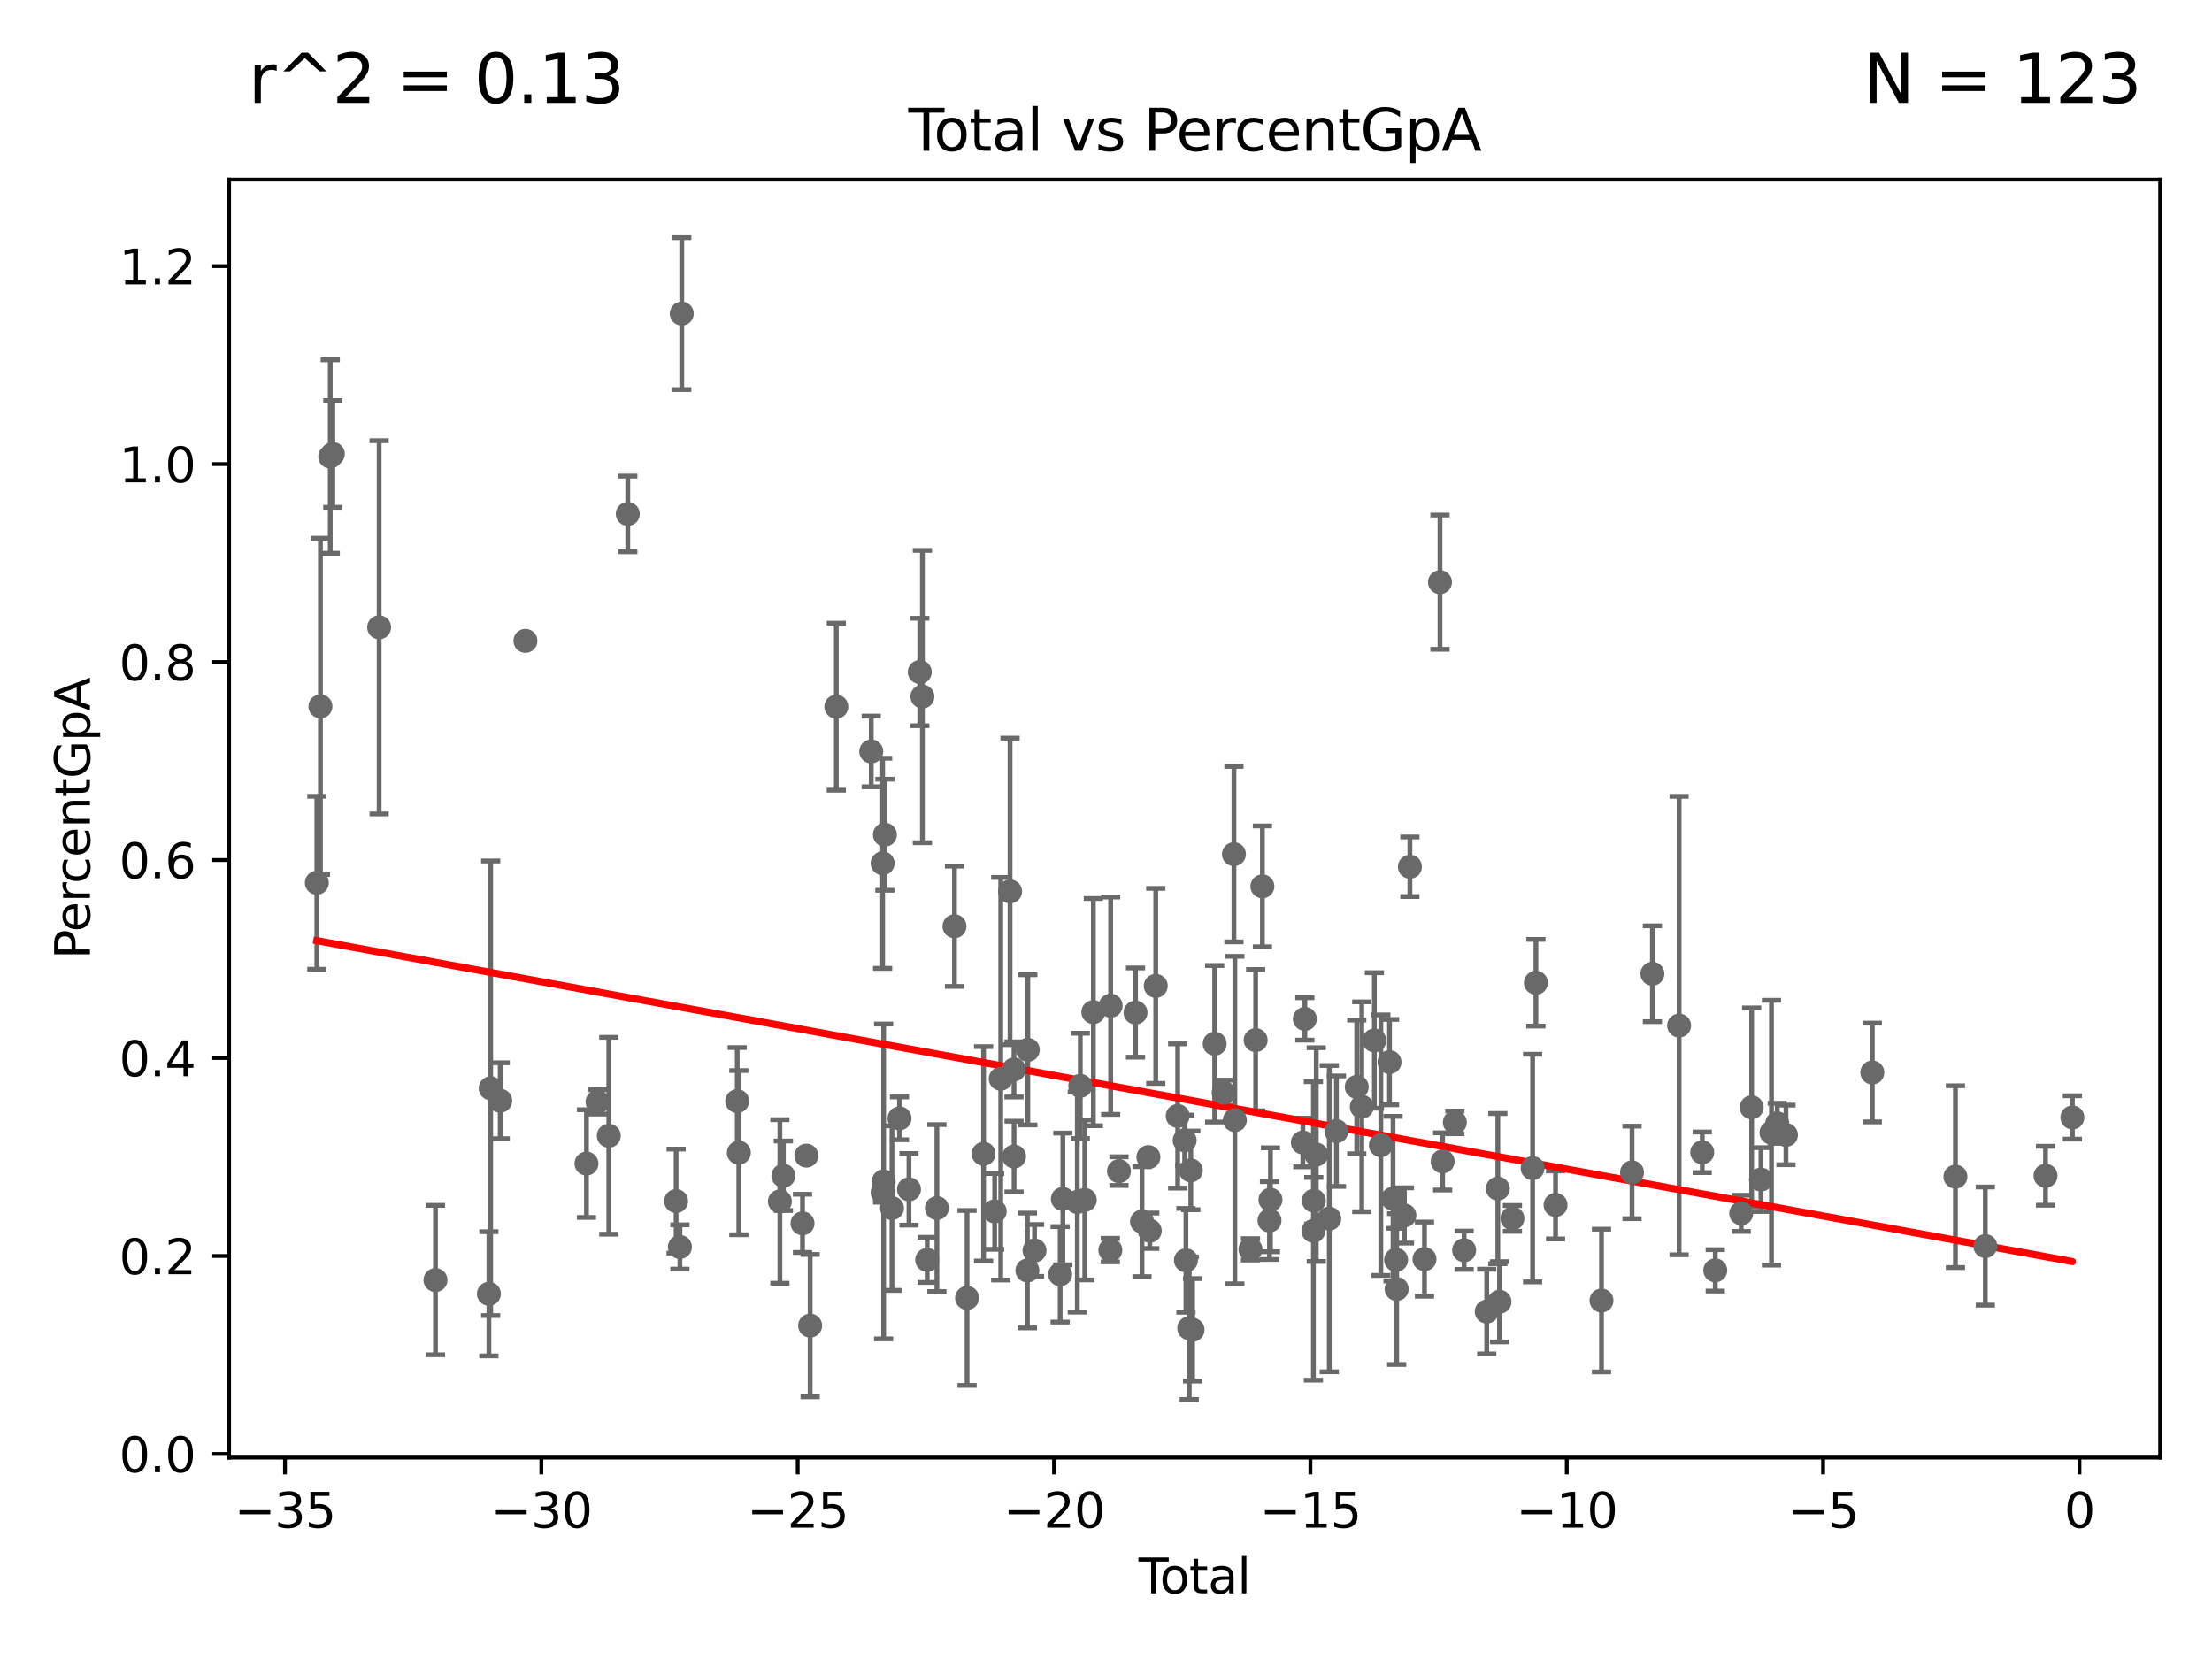 <?xml version="1.0" encoding="utf-8" standalone="no"?>
<!DOCTYPE svg PUBLIC "-//W3C//DTD SVG 1.1//EN"
  "http://www.w3.org/Graphics/SVG/1.1/DTD/svg11.dtd">
<svg xmlns:xlink="http://www.w3.org/1999/xlink" width="460.8pt" height="345.6pt" viewBox="0 0 460.8 345.6" xmlns="http://www.w3.org/2000/svg" version="1.1">
 <defs>
  <style type="text/css">*{stroke-linejoin: round; stroke-linecap: butt}</style>
 </defs>
 <g id="figure_1">
  <g id="patch_1">
   <path d="M 0 345.6 
L 460.8 345.6 
L 460.8 0 
L 0 0 
z
" style="fill: #ffffff"/>
  </g>
  <g id="axes_1">
   <g id="patch_2">
    <path d="M 47.72 303.64 
L 450 303.64 
L 450 37.411 
L 47.72 37.411 
z
" style="fill: #ffffff"/>
   </g>
   <g id="PathCollection_1">
    <defs>
     <path id="m03661f6676" d="M 0 1.118 
C 0.297 1.118 0.581 1 0.791 0.791 
C 1 0.581 1.118 0.297 1.118 0 
C 1.118 -0.297 1 -0.581 0.791 -0.791 
C 0.581 -1 0.297 -1.118 0 -1.118 
C -0.297 -1.118 -0.581 -1 -0.791 -0.791 
C -1 -0.581 -1.118 -0.297 -1.118 0 
C -1.118 0.297 -1 0.581 -0.791 0.791 
C -0.581 1 -0.297 1.118 0 1.118 
z
" style="stroke: #696969"/>
    </defs>
    <g clip-path="url(#p1a9ffa62b4)">
     <use xlink:href="#m03661f6676" x="239.515" y="256.392" style="fill: #696969; stroke: #696969"/>
     <use xlink:href="#m03661f6676" x="198.837" y="192.958" style="fill: #696969; stroke: #696969"/>
     <use xlink:href="#m03661f6676" x="201.455" y="270.386" style="fill: #696969; stroke: #696969"/>
     <use xlink:href="#m03661f6676" x="204.898" y="240.36" style="fill: #696969; stroke: #696969"/>
     <use xlink:href="#m03661f6676" x="207.211" y="252.352" style="fill: #696969; stroke: #696969"/>
     <use xlink:href="#m03661f6676" x="208.471" y="224.721" style="fill: #696969; stroke: #696969"/>
     <use xlink:href="#m03661f6676" x="210.411" y="185.697" style="fill: #696969; stroke: #696969"/>
     <use xlink:href="#m03661f6676" x="211.233" y="222.78" style="fill: #696969; stroke: #696969"/>
     <use xlink:href="#m03661f6676" x="211.248" y="240.929" style="fill: #696969; stroke: #696969"/>
     <use xlink:href="#m03661f6676" x="214.023" y="264.664" style="fill: #696969; stroke: #696969"/>
     <use xlink:href="#m03661f6676" x="214.111" y="218.701" style="fill: #696969; stroke: #696969"/>
     <use xlink:href="#m03661f6676" x="215.511" y="260.499" style="fill: #696969; stroke: #696969"/>
     <use xlink:href="#m03661f6676" x="220.85" y="265.462" style="fill: #696969; stroke: #696969"/>
     <use xlink:href="#m03661f6676" x="221.412" y="249.767" style="fill: #696969; stroke: #696969"/>
     <use xlink:href="#m03661f6676" x="224.425" y="250.403" style="fill: #696969; stroke: #696969"/>
     <use xlink:href="#m03661f6676" x="225.043" y="226.206" style="fill: #696969; stroke: #696969"/>
     <use xlink:href="#m03661f6676" x="225.98" y="249.971" style="fill: #696969; stroke: #696969"/>
     <use xlink:href="#m03661f6676" x="227.764" y="210.843" style="fill: #696969; stroke: #696969"/>
     <use xlink:href="#m03661f6676" x="231.304" y="260.422" style="fill: #696969; stroke: #696969"/>
     <use xlink:href="#m03661f6676" x="231.37" y="209.501" style="fill: #696969; stroke: #696969"/>
     <use xlink:href="#m03661f6676" x="233.101" y="243.967" style="fill: #696969; stroke: #696969"/>
     <use xlink:href="#m03661f6676" x="236.547" y="210.933" style="fill: #696969; stroke: #696969"/>
     <use xlink:href="#m03661f6676" x="237.9" y="254.482" style="fill: #696969; stroke: #696969"/>
     <use xlink:href="#m03661f6676" x="239.236" y="241.051" style="fill: #696969; stroke: #696969"/>
     <use xlink:href="#m03661f6676" x="240.764" y="205.377" style="fill: #696969; stroke: #696969"/>
     <use xlink:href="#m03661f6676" x="245.333" y="232.48" style="fill: #696969; stroke: #696969"/>
     <use xlink:href="#m03661f6676" x="195.173" y="251.667" style="fill: #696969; stroke: #696969"/>
     <use xlink:href="#m03661f6676" x="193.147" y="262.46" style="fill: #696969; stroke: #696969"/>
     <use xlink:href="#m03661f6676" x="192.152" y="145.11" style="fill: #696969; stroke: #696969"/>
     <use xlink:href="#m03661f6676" x="191.605" y="139.991" style="fill: #696969; stroke: #696969"/>
     <use xlink:href="#m03661f6676" x="102.215" y="226.706" style="fill: #696969; stroke: #696969"/>
     <use xlink:href="#m03661f6676" x="104.206" y="229.303" style="fill: #696969; stroke: #696969"/>
     <use xlink:href="#m03661f6676" x="109.453" y="133.502" style="fill: #696969; stroke: #696969"/>
     <use xlink:href="#m03661f6676" x="122.17" y="242.396" style="fill: #696969; stroke: #696969"/>
     <use xlink:href="#m03661f6676" x="124.475" y="229.549" style="fill: #696969; stroke: #696969"/>
     <use xlink:href="#m03661f6676" x="126.824" y="236.599" style="fill: #696969; stroke: #696969"/>
     <use xlink:href="#m03661f6676" x="130.778" y="107.061" style="fill: #696969; stroke: #696969"/>
     <use xlink:href="#m03661f6676" x="140.847" y="250.206" style="fill: #696969; stroke: #696969"/>
     <use xlink:href="#m03661f6676" x="141.637" y="259.77" style="fill: #696969; stroke: #696969"/>
     <use xlink:href="#m03661f6676" x="142.023" y="65.327" style="fill: #696969; stroke: #696969"/>
     <use xlink:href="#m03661f6676" x="153.575" y="229.382" style="fill: #696969; stroke: #696969"/>
     <use xlink:href="#m03661f6676" x="153.911" y="240.12" style="fill: #696969; stroke: #696969"/>
     <use xlink:href="#m03661f6676" x="246.786" y="237.553" style="fill: #696969; stroke: #696969"/>
     <use xlink:href="#m03661f6676" x="162.467" y="250.285" style="fill: #696969; stroke: #696969"/>
     <use xlink:href="#m03661f6676" x="167.178" y="254.851" style="fill: #696969; stroke: #696969"/>
     <use xlink:href="#m03661f6676" x="167.981" y="240.737" style="fill: #696969; stroke: #696969"/>
     <use xlink:href="#m03661f6676" x="168.767" y="276.146" style="fill: #696969; stroke: #696969"/>
     <use xlink:href="#m03661f6676" x="174.22" y="147.214" style="fill: #696969; stroke: #696969"/>
     <use xlink:href="#m03661f6676" x="181.496" y="156.536" style="fill: #696969; stroke: #696969"/>
     <use xlink:href="#m03661f6676" x="183.869" y="248.399" style="fill: #696969; stroke: #696969"/>
     <use xlink:href="#m03661f6676" x="183.869" y="179.839" style="fill: #696969; stroke: #696969"/>
     <use xlink:href="#m03661f6676" x="184.078" y="246.114" style="fill: #696969; stroke: #696969"/>
     <use xlink:href="#m03661f6676" x="184.342" y="173.888" style="fill: #696969; stroke: #696969"/>
     <use xlink:href="#m03661f6676" x="185.82" y="251.67" style="fill: #696969; stroke: #696969"/>
     <use xlink:href="#m03661f6676" x="187.383" y="232.976" style="fill: #696969; stroke: #696969"/>
     <use xlink:href="#m03661f6676" x="189.357" y="247.76" style="fill: #696969; stroke: #696969"/>
     <use xlink:href="#m03661f6676" x="163.193" y="244.933" style="fill: #696969; stroke: #696969"/>
     <use xlink:href="#m03661f6676" x="101.846" y="269.525" style="fill: #696969; stroke: #696969"/>
     <use xlink:href="#m03661f6676" x="247.051" y="262.548" style="fill: #696969; stroke: #696969"/>
     <use xlink:href="#m03661f6676" x="248.069" y="243.815" style="fill: #696969; stroke: #696969"/>
     <use xlink:href="#m03661f6676" x="303.069" y="233.814" style="fill: #696969; stroke: #696969"/>
     <use xlink:href="#m03661f6676" x="305.004" y="260.449" style="fill: #696969; stroke: #696969"/>
     <use xlink:href="#m03661f6676" x="309.713" y="273.225" style="fill: #696969; stroke: #696969"/>
     <use xlink:href="#m03661f6676" x="312.023" y="247.611" style="fill: #696969; stroke: #696969"/>
     <use xlink:href="#m03661f6676" x="312.376" y="271.181" style="fill: #696969; stroke: #696969"/>
     <use xlink:href="#m03661f6676" x="315.062" y="253.818" style="fill: #696969; stroke: #696969"/>
     <use xlink:href="#m03661f6676" x="319.272" y="243.33" style="fill: #696969; stroke: #696969"/>
     <use xlink:href="#m03661f6676" x="319.955" y="204.725" style="fill: #696969; stroke: #696969"/>
     <use xlink:href="#m03661f6676" x="324.047" y="251.016" style="fill: #696969; stroke: #696969"/>
     <use xlink:href="#m03661f6676" x="333.619" y="270.924" style="fill: #696969; stroke: #696969"/>
     <use xlink:href="#m03661f6676" x="339.98" y="244.234" style="fill: #696969; stroke: #696969"/>
     <use xlink:href="#m03661f6676" x="344.223" y="202.846" style="fill: #696969; stroke: #696969"/>
     <use xlink:href="#m03661f6676" x="349.786" y="213.645" style="fill: #696969; stroke: #696969"/>
     <use xlink:href="#m03661f6676" x="354.606" y="240.052" style="fill: #696969; stroke: #696969"/>
     <use xlink:href="#m03661f6676" x="357.32" y="264.639" style="fill: #696969; stroke: #696969"/>
     <use xlink:href="#m03661f6676" x="362.729" y="252.765" style="fill: #696969; stroke: #696969"/>
     <use xlink:href="#m03661f6676" x="364.9" y="230.677" style="fill: #696969; stroke: #696969"/>
     <use xlink:href="#m03661f6676" x="366.838" y="245.728" style="fill: #696969; stroke: #696969"/>
     <use xlink:href="#m03661f6676" x="369.03" y="235.963" style="fill: #696969; stroke: #696969"/>
     <use xlink:href="#m03661f6676" x="370.226" y="234.008" style="fill: #696969; stroke: #696969"/>
     <use xlink:href="#m03661f6676" x="372.045" y="236.427" style="fill: #696969; stroke: #696969"/>
     <use xlink:href="#m03661f6676" x="390.039" y="223.419" style="fill: #696969; stroke: #696969"/>
     <use xlink:href="#m03661f6676" x="407.349" y="245.123" style="fill: #696969; stroke: #696969"/>
     <use xlink:href="#m03661f6676" x="413.575" y="259.583" style="fill: #696969; stroke: #696969"/>
     <use xlink:href="#m03661f6676" x="426.12" y="244.931" style="fill: #696969; stroke: #696969"/>
     <use xlink:href="#m03661f6676" x="300.527" y="241.948" style="fill: #696969; stroke: #696969"/>
     <use xlink:href="#m03661f6676" x="299.975" y="121.273" style="fill: #696969; stroke: #696969"/>
     <use xlink:href="#m03661f6676" x="296.747" y="262.304" style="fill: #696969; stroke: #696969"/>
     <use xlink:href="#m03661f6676" x="293.71" y="180.566" style="fill: #696969; stroke: #696969"/>
     <use xlink:href="#m03661f6676" x="248.428" y="277.03" style="fill: #696969; stroke: #696969"/>
     <use xlink:href="#m03661f6676" x="253.037" y="217.431" style="fill: #696969; stroke: #696969"/>
     <use xlink:href="#m03661f6676" x="254.908" y="227.632" style="fill: #696969; stroke: #696969"/>
     <use xlink:href="#m03661f6676" x="257.053" y="177.937" style="fill: #696969; stroke: #696969"/>
     <use xlink:href="#m03661f6676" x="257.242" y="233.335" style="fill: #696969; stroke: #696969"/>
     <use xlink:href="#m03661f6676" x="260.503" y="260.258" style="fill: #696969; stroke: #696969"/>
     <use xlink:href="#m03661f6676" x="261.577" y="216.677" style="fill: #696969; stroke: #696969"/>
     <use xlink:href="#m03661f6676" x="262.981" y="184.645" style="fill: #696969; stroke: #696969"/>
     <use xlink:href="#m03661f6676" x="264.458" y="254.256" style="fill: #696969; stroke: #696969"/>
     <use xlink:href="#m03661f6676" x="264.66" y="249.933" style="fill: #696969; stroke: #696969"/>
     <use xlink:href="#m03661f6676" x="271.409" y="238.004" style="fill: #696969; stroke: #696969"/>
     <use xlink:href="#m03661f6676" x="271.824" y="212.258" style="fill: #696969; stroke: #696969"/>
     <use xlink:href="#m03661f6676" x="247.742" y="276.689" style="fill: #696969; stroke: #696969"/>
     <use xlink:href="#m03661f6676" x="273.608" y="256.418" style="fill: #696969; stroke: #696969"/>
     <use xlink:href="#m03661f6676" x="274.201" y="240.521" style="fill: #696969; stroke: #696969"/>
     <use xlink:href="#m03661f6676" x="276.914" y="253.864" style="fill: #696969; stroke: #696969"/>
     <use xlink:href="#m03661f6676" x="278.401" y="235.647" style="fill: #696969; stroke: #696969"/>
     <use xlink:href="#m03661f6676" x="282.634" y="226.424" style="fill: #696969; stroke: #696969"/>
     <use xlink:href="#m03661f6676" x="283.687" y="230.564" style="fill: #696969; stroke: #696969"/>
     <use xlink:href="#m03661f6676" x="286.308" y="216.744" style="fill: #696969; stroke: #696969"/>
     <use xlink:href="#m03661f6676" x="287.654" y="238.562" style="fill: #696969; stroke: #696969"/>
     <use xlink:href="#m03661f6676" x="289.46" y="221.256" style="fill: #696969; stroke: #696969"/>
     <use xlink:href="#m03661f6676" x="290.195" y="249.71" style="fill: #696969; stroke: #696969"/>
     <use xlink:href="#m03661f6676" x="290.834" y="262.445" style="fill: #696969; stroke: #696969"/>
     <use xlink:href="#m03661f6676" x="290.952" y="268.527" style="fill: #696969; stroke: #696969"/>
     <use xlink:href="#m03661f6676" x="292.569" y="253.201" style="fill: #696969; stroke: #696969"/>
     <use xlink:href="#m03661f6676" x="273.688" y="250.129" style="fill: #696969; stroke: #696969"/>
     <use xlink:href="#m03661f6676" x="90.717" y="266.66" style="fill: #696969; stroke: #696969"/>
     <use xlink:href="#m03661f6676" x="431.715" y="232.785" style="fill: #696969; stroke: #696969"/>
     <use xlink:href="#m03661f6676" x="68.798" y="95.112" style="fill: #696969; stroke: #696969"/>
     <use xlink:href="#m03661f6676" x="69.33" y="94.564" style="fill: #696969; stroke: #696969"/>
     <use xlink:href="#m03661f6676" x="78.98" y="130.679" style="fill: #696969; stroke: #696969"/>
     <use xlink:href="#m03661f6676" x="66.751" y="147.15" style="fill: #696969; stroke: #696969"/>
     <use xlink:href="#m03661f6676" x="66.005" y="183.897" style="fill: #696969; stroke: #696969"/>
    </g>
   </g>
   <g id="matplotlib.axis_1">
    <g id="xtick_1">
     <g id="line2d_1">
      <defs>
       <path id="m64ceb1f308" d="M 0 0 
L 0 3.5 
" style="stroke: #000000; stroke-width: 0.8"/>
      </defs>
      <g>
       <use xlink:href="#m64ceb1f308" x="59.369" y="303.64" style="stroke: #000000; stroke-width: 0.8"/>
      </g>
     </g>
     <g id="text_1">
      <!-- −35 -->
      <g transform="translate(48.816 318.238)scale(0.1 -0.1)">
       <defs>
        <path id="DejaVuSans-2212" d="M 678 2272 
L 4684 2272 
L 4684 1741 
L 678 1741 
L 678 2272 
z
" transform="scale(0.016)"/>
        <path id="DejaVuSans-33" d="M 2597 2516 
Q 3050 2419 3304 2112 
Q 3559 1806 3559 1356 
Q 3559 666 3084 287 
Q 2609 -91 1734 -91 
Q 1441 -91 1130 -33 
Q 819 25 488 141 
L 488 750 
Q 750 597 1062 519 
Q 1375 441 1716 441 
Q 2309 441 2620 675 
Q 2931 909 2931 1356 
Q 2931 1769 2642 2001 
Q 2353 2234 1838 2234 
L 1294 2234 
L 1294 2753 
L 1863 2753 
Q 2328 2753 2575 2939 
Q 2822 3125 2822 3475 
Q 2822 3834 2567 4026 
Q 2313 4219 1838 4219 
Q 1578 4219 1281 4162 
Q 984 4106 628 3988 
L 628 4550 
Q 988 4650 1302 4700 
Q 1616 4750 1894 4750 
Q 2613 4750 3031 4423 
Q 3450 4097 3450 3541 
Q 3450 3153 3228 2886 
Q 3006 2619 2597 2516 
z
" transform="scale(0.016)"/>
        <path id="DejaVuSans-35" d="M 691 4666 
L 3169 4666 
L 3169 4134 
L 1269 4134 
L 1269 2991 
Q 1406 3038 1543 3061 
Q 1681 3084 1819 3084 
Q 2600 3084 3056 2656 
Q 3513 2228 3513 1497 
Q 3513 744 3044 326 
Q 2575 -91 1722 -91 
Q 1428 -91 1123 -41 
Q 819 9 494 109 
L 494 744 
Q 775 591 1075 516 
Q 1375 441 1709 441 
Q 2250 441 2565 725 
Q 2881 1009 2881 1497 
Q 2881 1984 2565 2268 
Q 2250 2553 1709 2553 
Q 1456 2553 1204 2497 
Q 953 2441 691 2322 
L 691 4666 
z
" transform="scale(0.016)"/>
       </defs>
       <use xlink:href="#DejaVuSans-2212"/>
       <use xlink:href="#DejaVuSans-33" x="83.789"/>
       <use xlink:href="#DejaVuSans-35" x="147.412"/>
      </g>
     </g>
    </g>
    <g id="xtick_2">
     <g id="line2d_2">
      <g>
       <use xlink:href="#m64ceb1f308" x="112.771" y="303.64" style="stroke: #000000; stroke-width: 0.8"/>
      </g>
     </g>
     <g id="text_2">
      <!-- −30 -->
      <g transform="translate(102.219 318.238)scale(0.1 -0.1)">
       <defs>
        <path id="DejaVuSans-30" d="M 2034 4250 
Q 1547 4250 1301 3770 
Q 1056 3291 1056 2328 
Q 1056 1369 1301 889 
Q 1547 409 2034 409 
Q 2525 409 2770 889 
Q 3016 1369 3016 2328 
Q 3016 3291 2770 3770 
Q 2525 4250 2034 4250 
z
M 2034 4750 
Q 2819 4750 3233 4129 
Q 3647 3509 3647 2328 
Q 3647 1150 3233 529 
Q 2819 -91 2034 -91 
Q 1250 -91 836 529 
Q 422 1150 422 2328 
Q 422 3509 836 4129 
Q 1250 4750 2034 4750 
z
" transform="scale(0.016)"/>
       </defs>
       <use xlink:href="#DejaVuSans-2212"/>
       <use xlink:href="#DejaVuSans-33" x="83.789"/>
       <use xlink:href="#DejaVuSans-30" x="147.412"/>
      </g>
     </g>
    </g>
    <g id="xtick_3">
     <g id="line2d_3">
      <g>
       <use xlink:href="#m64ceb1f308" x="166.174" y="303.64" style="stroke: #000000; stroke-width: 0.8"/>
      </g>
     </g>
     <g id="text_3">
      <!-- −25 -->
      <g transform="translate(155.622 318.238)scale(0.1 -0.1)">
       <defs>
        <path id="DejaVuSans-32" d="M 1228 531 
L 3431 531 
L 3431 0 
L 469 0 
L 469 531 
Q 828 903 1448 1529 
Q 2069 2156 2228 2338 
Q 2531 2678 2651 2914 
Q 2772 3150 2772 3378 
Q 2772 3750 2511 3984 
Q 2250 4219 1831 4219 
Q 1534 4219 1204 4116 
Q 875 4013 500 3803 
L 500 4441 
Q 881 4594 1212 4672 
Q 1544 4750 1819 4750 
Q 2544 4750 2975 4387 
Q 3406 4025 3406 3419 
Q 3406 3131 3298 2873 
Q 3191 2616 2906 2266 
Q 2828 2175 2409 1742 
Q 1991 1309 1228 531 
z
" transform="scale(0.016)"/>
       </defs>
       <use xlink:href="#DejaVuSans-2212"/>
       <use xlink:href="#DejaVuSans-32" x="83.789"/>
       <use xlink:href="#DejaVuSans-35" x="147.412"/>
      </g>
     </g>
    </g>
    <g id="xtick_4">
     <g id="line2d_4">
      <g>
       <use xlink:href="#m64ceb1f308" x="219.577" y="303.64" style="stroke: #000000; stroke-width: 0.8"/>
      </g>
     </g>
     <g id="text_4">
      <!-- −20 -->
      <g transform="translate(209.025 318.238)scale(0.1 -0.1)">
       <use xlink:href="#DejaVuSans-2212"/>
       <use xlink:href="#DejaVuSans-32" x="83.789"/>
       <use xlink:href="#DejaVuSans-30" x="147.412"/>
      </g>
     </g>
    </g>
    <g id="xtick_5">
     <g id="line2d_5">
      <g>
       <use xlink:href="#m64ceb1f308" x="272.98" y="303.64" style="stroke: #000000; stroke-width: 0.8"/>
      </g>
     </g>
     <g id="text_5">
      <!-- −15 -->
      <g transform="translate(262.427 318.238)scale(0.1 -0.1)">
       <defs>
        <path id="DejaVuSans-31" d="M 794 531 
L 1825 531 
L 1825 4091 
L 703 3866 
L 703 4441 
L 1819 4666 
L 2450 4666 
L 2450 531 
L 3481 531 
L 3481 0 
L 794 0 
L 794 531 
z
" transform="scale(0.016)"/>
       </defs>
       <use xlink:href="#DejaVuSans-2212"/>
       <use xlink:href="#DejaVuSans-31" x="83.789"/>
       <use xlink:href="#DejaVuSans-35" x="147.412"/>
      </g>
     </g>
    </g>
    <g id="xtick_6">
     <g id="line2d_6">
      <g>
       <use xlink:href="#m64ceb1f308" x="326.383" y="303.64" style="stroke: #000000; stroke-width: 0.8"/>
      </g>
     </g>
     <g id="text_6">
      <!-- −10 -->
      <g transform="translate(315.83 318.238)scale(0.1 -0.1)">
       <use xlink:href="#DejaVuSans-2212"/>
       <use xlink:href="#DejaVuSans-31" x="83.789"/>
       <use xlink:href="#DejaVuSans-30" x="147.412"/>
      </g>
     </g>
    </g>
    <g id="xtick_7">
     <g id="line2d_7">
      <g>
       <use xlink:href="#m64ceb1f308" x="379.785" y="303.64" style="stroke: #000000; stroke-width: 0.8"/>
      </g>
     </g>
     <g id="text_7">
      <!-- −5 -->
      <g transform="translate(372.414 318.238)scale(0.1 -0.1)">
       <use xlink:href="#DejaVuSans-2212"/>
       <use xlink:href="#DejaVuSans-35" x="83.789"/>
      </g>
     </g>
    </g>
    <g id="xtick_8">
     <g id="line2d_8">
      <g>
       <use xlink:href="#m64ceb1f308" x="433.188" y="303.64" style="stroke: #000000; stroke-width: 0.8"/>
      </g>
     </g>
     <g id="text_8">
      <!-- 0 -->
      <g transform="translate(430.007 318.238)scale(0.1 -0.1)">
       <use xlink:href="#DejaVuSans-30"/>
      </g>
     </g>
    </g>
    <g id="text_9">
     <!-- Total -->
     <g transform="translate(237.183 331.917)scale(0.1 -0.1)">
      <defs>
       <path id="DejaVuSans-54" d="M -19 4666 
L 3928 4666 
L 3928 4134 
L 2272 4134 
L 2272 0 
L 1638 0 
L 1638 4134 
L -19 4134 
L -19 4666 
z
" transform="scale(0.016)"/>
       <path id="DejaVuSans-6f" d="M 1959 3097 
Q 1497 3097 1228 2736 
Q 959 2375 959 1747 
Q 959 1119 1226 758 
Q 1494 397 1959 397 
Q 2419 397 2687 759 
Q 2956 1122 2956 1747 
Q 2956 2369 2687 2733 
Q 2419 3097 1959 3097 
z
M 1959 3584 
Q 2709 3584 3137 3096 
Q 3566 2609 3566 1747 
Q 3566 888 3137 398 
Q 2709 -91 1959 -91 
Q 1206 -91 779 398 
Q 353 888 353 1747 
Q 353 2609 779 3096 
Q 1206 3584 1959 3584 
z
" transform="scale(0.016)"/>
       <path id="DejaVuSans-74" d="M 1172 4494 
L 1172 3500 
L 2356 3500 
L 2356 3053 
L 1172 3053 
L 1172 1153 
Q 1172 725 1289 603 
Q 1406 481 1766 481 
L 2356 481 
L 2356 0 
L 1766 0 
Q 1100 0 847 248 
Q 594 497 594 1153 
L 594 3053 
L 172 3053 
L 172 3500 
L 594 3500 
L 594 4494 
L 1172 4494 
z
" transform="scale(0.016)"/>
       <path id="DejaVuSans-61" d="M 2194 1759 
Q 1497 1759 1228 1600 
Q 959 1441 959 1056 
Q 959 750 1161 570 
Q 1363 391 1709 391 
Q 2188 391 2477 730 
Q 2766 1069 2766 1631 
L 2766 1759 
L 2194 1759 
z
M 3341 1997 
L 3341 0 
L 2766 0 
L 2766 531 
Q 2569 213 2275 61 
Q 1981 -91 1556 -91 
Q 1019 -91 701 211 
Q 384 513 384 1019 
Q 384 1609 779 1909 
Q 1175 2209 1959 2209 
L 2766 2209 
L 2766 2266 
Q 2766 2663 2505 2880 
Q 2244 3097 1772 3097 
Q 1472 3097 1187 3025 
Q 903 2953 641 2809 
L 641 3341 
Q 956 3463 1253 3523 
Q 1550 3584 1831 3584 
Q 2591 3584 2966 3190 
Q 3341 2797 3341 1997 
z
" transform="scale(0.016)"/>
       <path id="DejaVuSans-6c" d="M 603 4863 
L 1178 4863 
L 1178 0 
L 603 0 
L 603 4863 
z
" transform="scale(0.016)"/>
      </defs>
      <use xlink:href="#DejaVuSans-54"/>
      <use xlink:href="#DejaVuSans-6f" x="44.084"/>
      <use xlink:href="#DejaVuSans-74" x="105.266"/>
      <use xlink:href="#DejaVuSans-61" x="144.475"/>
      <use xlink:href="#DejaVuSans-6c" x="205.754"/>
     </g>
    </g>
   </g>
   <g id="matplotlib.axis_2">
    <g id="ytick_1">
     <g id="line2d_9">
      <defs>
       <path id="m2b899183ef" d="M 0 0 
L -3.5 0 
" style="stroke: #000000; stroke-width: 0.8"/>
      </defs>
      <g>
       <use xlink:href="#m2b899183ef" x="47.72" y="302.883" style="stroke: #000000; stroke-width: 0.8"/>
      </g>
     </g>
     <g id="text_10">
      <!-- 0.0 -->
      <g transform="translate(24.817 306.682)scale(0.1 -0.1)">
       <defs>
        <path id="DejaVuSans-2e" d="M 684 794 
L 1344 794 
L 1344 0 
L 684 0 
L 684 794 
z
" transform="scale(0.016)"/>
       </defs>
       <use xlink:href="#DejaVuSans-30"/>
       <use xlink:href="#DejaVuSans-2e" x="63.623"/>
       <use xlink:href="#DejaVuSans-30" x="95.41"/>
      </g>
     </g>
    </g>
    <g id="ytick_2">
     <g id="line2d_10">
      <g>
       <use xlink:href="#m2b899183ef" x="47.72" y="261.642" style="stroke: #000000; stroke-width: 0.8"/>
      </g>
     </g>
     <g id="text_11">
      <!-- 0.2 -->
      <g transform="translate(24.817 265.441)scale(0.1 -0.1)">
       <use xlink:href="#DejaVuSans-30"/>
       <use xlink:href="#DejaVuSans-2e" x="63.623"/>
       <use xlink:href="#DejaVuSans-32" x="95.41"/>
      </g>
     </g>
    </g>
    <g id="ytick_3">
     <g id="line2d_11">
      <g>
       <use xlink:href="#m2b899183ef" x="47.72" y="220.401" style="stroke: #000000; stroke-width: 0.8"/>
      </g>
     </g>
     <g id="text_12">
      <!-- 0.4 -->
      <g transform="translate(24.817 224.2)scale(0.1 -0.1)">
       <defs>
        <path id="DejaVuSans-34" d="M 2419 4116 
L 825 1625 
L 2419 1625 
L 2419 4116 
z
M 2253 4666 
L 3047 4666 
L 3047 1625 
L 3713 1625 
L 3713 1100 
L 3047 1100 
L 3047 0 
L 2419 0 
L 2419 1100 
L 313 1100 
L 313 1709 
L 2253 4666 
z
" transform="scale(0.016)"/>
       </defs>
       <use xlink:href="#DejaVuSans-30"/>
       <use xlink:href="#DejaVuSans-2e" x="63.623"/>
       <use xlink:href="#DejaVuSans-34" x="95.41"/>
      </g>
     </g>
    </g>
    <g id="ytick_4">
     <g id="line2d_12">
      <g>
       <use xlink:href="#m2b899183ef" x="47.72" y="179.16" style="stroke: #000000; stroke-width: 0.8"/>
      </g>
     </g>
     <g id="text_13">
      <!-- 0.6 -->
      <g transform="translate(24.817 182.96)scale(0.1 -0.1)">
       <defs>
        <path id="DejaVuSans-36" d="M 2113 2584 
Q 1688 2584 1439 2293 
Q 1191 2003 1191 1497 
Q 1191 994 1439 701 
Q 1688 409 2113 409 
Q 2538 409 2786 701 
Q 3034 994 3034 1497 
Q 3034 2003 2786 2293 
Q 2538 2584 2113 2584 
z
M 3366 4563 
L 3366 3988 
Q 3128 4100 2886 4159 
Q 2644 4219 2406 4219 
Q 1781 4219 1451 3797 
Q 1122 3375 1075 2522 
Q 1259 2794 1537 2939 
Q 1816 3084 2150 3084 
Q 2853 3084 3261 2657 
Q 3669 2231 3669 1497 
Q 3669 778 3244 343 
Q 2819 -91 2113 -91 
Q 1303 -91 875 529 
Q 447 1150 447 2328 
Q 447 3434 972 4092 
Q 1497 4750 2381 4750 
Q 2619 4750 2861 4703 
Q 3103 4656 3366 4563 
z
" transform="scale(0.016)"/>
       </defs>
       <use xlink:href="#DejaVuSans-30"/>
       <use xlink:href="#DejaVuSans-2e" x="63.623"/>
       <use xlink:href="#DejaVuSans-36" x="95.41"/>
      </g>
     </g>
    </g>
    <g id="ytick_5">
     <g id="line2d_13">
      <g>
       <use xlink:href="#m2b899183ef" x="47.72" y="137.92" style="stroke: #000000; stroke-width: 0.8"/>
      </g>
     </g>
     <g id="text_14">
      <!-- 0.8 -->
      <g transform="translate(24.817 141.719)scale(0.1 -0.1)">
       <defs>
        <path id="DejaVuSans-38" d="M 2034 2216 
Q 1584 2216 1326 1975 
Q 1069 1734 1069 1313 
Q 1069 891 1326 650 
Q 1584 409 2034 409 
Q 2484 409 2743 651 
Q 3003 894 3003 1313 
Q 3003 1734 2745 1975 
Q 2488 2216 2034 2216 
z
M 1403 2484 
Q 997 2584 770 2862 
Q 544 3141 544 3541 
Q 544 4100 942 4425 
Q 1341 4750 2034 4750 
Q 2731 4750 3128 4425 
Q 3525 4100 3525 3541 
Q 3525 3141 3298 2862 
Q 3072 2584 2669 2484 
Q 3125 2378 3379 2068 
Q 3634 1759 3634 1313 
Q 3634 634 3220 271 
Q 2806 -91 2034 -91 
Q 1263 -91 848 271 
Q 434 634 434 1313 
Q 434 1759 690 2068 
Q 947 2378 1403 2484 
z
M 1172 3481 
Q 1172 3119 1398 2916 
Q 1625 2713 2034 2713 
Q 2441 2713 2670 2916 
Q 2900 3119 2900 3481 
Q 2900 3844 2670 4047 
Q 2441 4250 2034 4250 
Q 1625 4250 1398 4047 
Q 1172 3844 1172 3481 
z
" transform="scale(0.016)"/>
       </defs>
       <use xlink:href="#DejaVuSans-30"/>
       <use xlink:href="#DejaVuSans-2e" x="63.623"/>
       <use xlink:href="#DejaVuSans-38" x="95.41"/>
      </g>
     </g>
    </g>
    <g id="ytick_6">
     <g id="line2d_14">
      <g>
       <use xlink:href="#m2b899183ef" x="47.72" y="96.679" style="stroke: #000000; stroke-width: 0.8"/>
      </g>
     </g>
     <g id="text_15">
      <!-- 1.0 -->
      <g transform="translate(24.817 100.478)scale(0.1 -0.1)">
       <use xlink:href="#DejaVuSans-31"/>
       <use xlink:href="#DejaVuSans-2e" x="63.623"/>
       <use xlink:href="#DejaVuSans-30" x="95.41"/>
      </g>
     </g>
    </g>
    <g id="ytick_7">
     <g id="line2d_15">
      <g>
       <use xlink:href="#m2b899183ef" x="47.72" y="55.438" style="stroke: #000000; stroke-width: 0.8"/>
      </g>
     </g>
     <g id="text_16">
      <!-- 1.2 -->
      <g transform="translate(24.817 59.238)scale(0.1 -0.1)">
       <use xlink:href="#DejaVuSans-31"/>
       <use xlink:href="#DejaVuSans-2e" x="63.623"/>
       <use xlink:href="#DejaVuSans-32" x="95.41"/>
      </g>
     </g>
    </g>
    <g id="text_17">
     <!-- PercentGpA -->
     <g transform="translate(18.737 199.802)rotate(-90)scale(0.1 -0.1)">
      <defs>
       <path id="DejaVuSans-50" d="M 1259 4147 
L 1259 2394 
L 2053 2394 
Q 2494 2394 2734 2622 
Q 2975 2850 2975 3272 
Q 2975 3691 2734 3919 
Q 2494 4147 2053 4147 
L 1259 4147 
z
M 628 4666 
L 2053 4666 
Q 2838 4666 3239 4311 
Q 3641 3956 3641 3272 
Q 3641 2581 3239 2228 
Q 2838 1875 2053 1875 
L 1259 1875 
L 1259 0 
L 628 0 
L 628 4666 
z
" transform="scale(0.016)"/>
       <path id="DejaVuSans-65" d="M 3597 1894 
L 3597 1613 
L 953 1613 
Q 991 1019 1311 708 
Q 1631 397 2203 397 
Q 2534 397 2845 478 
Q 3156 559 3463 722 
L 3463 178 
Q 3153 47 2828 -22 
Q 2503 -91 2169 -91 
Q 1331 -91 842 396 
Q 353 884 353 1716 
Q 353 2575 817 3079 
Q 1281 3584 2069 3584 
Q 2775 3584 3186 3129 
Q 3597 2675 3597 1894 
z
M 3022 2063 
Q 3016 2534 2758 2815 
Q 2500 3097 2075 3097 
Q 1594 3097 1305 2825 
Q 1016 2553 972 2059 
L 3022 2063 
z
" transform="scale(0.016)"/>
       <path id="DejaVuSans-72" d="M 2631 2963 
Q 2534 3019 2420 3045 
Q 2306 3072 2169 3072 
Q 1681 3072 1420 2755 
Q 1159 2438 1159 1844 
L 1159 0 
L 581 0 
L 581 3500 
L 1159 3500 
L 1159 2956 
Q 1341 3275 1631 3429 
Q 1922 3584 2338 3584 
Q 2397 3584 2469 3576 
Q 2541 3569 2628 3553 
L 2631 2963 
z
" transform="scale(0.016)"/>
       <path id="DejaVuSans-63" d="M 3122 3366 
L 3122 2828 
Q 2878 2963 2633 3030 
Q 2388 3097 2138 3097 
Q 1578 3097 1268 2742 
Q 959 2388 959 1747 
Q 959 1106 1268 751 
Q 1578 397 2138 397 
Q 2388 397 2633 464 
Q 2878 531 3122 666 
L 3122 134 
Q 2881 22 2623 -34 
Q 2366 -91 2075 -91 
Q 1284 -91 818 406 
Q 353 903 353 1747 
Q 353 2603 823 3093 
Q 1294 3584 2113 3584 
Q 2378 3584 2631 3529 
Q 2884 3475 3122 3366 
z
" transform="scale(0.016)"/>
       <path id="DejaVuSans-6e" d="M 3513 2113 
L 3513 0 
L 2938 0 
L 2938 2094 
Q 2938 2591 2744 2837 
Q 2550 3084 2163 3084 
Q 1697 3084 1428 2787 
Q 1159 2491 1159 1978 
L 1159 0 
L 581 0 
L 581 3500 
L 1159 3500 
L 1159 2956 
Q 1366 3272 1645 3428 
Q 1925 3584 2291 3584 
Q 2894 3584 3203 3211 
Q 3513 2838 3513 2113 
z
" transform="scale(0.016)"/>
       <path id="DejaVuSans-47" d="M 3809 666 
L 3809 1919 
L 2778 1919 
L 2778 2438 
L 4434 2438 
L 4434 434 
Q 4069 175 3628 42 
Q 3188 -91 2688 -91 
Q 1594 -91 976 548 
Q 359 1188 359 2328 
Q 359 3472 976 4111 
Q 1594 4750 2688 4750 
Q 3144 4750 3555 4637 
Q 3966 4525 4313 4306 
L 4313 3634 
Q 3963 3931 3569 4081 
Q 3175 4231 2741 4231 
Q 1884 4231 1454 3753 
Q 1025 3275 1025 2328 
Q 1025 1384 1454 906 
Q 1884 428 2741 428 
Q 3075 428 3337 486 
Q 3600 544 3809 666 
z
" transform="scale(0.016)"/>
       <path id="DejaVuSans-70" d="M 1159 525 
L 1159 -1331 
L 581 -1331 
L 581 3500 
L 1159 3500 
L 1159 2969 
Q 1341 3281 1617 3432 
Q 1894 3584 2278 3584 
Q 2916 3584 3314 3078 
Q 3713 2572 3713 1747 
Q 3713 922 3314 415 
Q 2916 -91 2278 -91 
Q 1894 -91 1617 61 
Q 1341 213 1159 525 
z
M 3116 1747 
Q 3116 2381 2855 2742 
Q 2594 3103 2138 3103 
Q 1681 3103 1420 2742 
Q 1159 2381 1159 1747 
Q 1159 1113 1420 752 
Q 1681 391 2138 391 
Q 2594 391 2855 752 
Q 3116 1113 3116 1747 
z
" transform="scale(0.016)"/>
       <path id="DejaVuSans-41" d="M 2188 4044 
L 1331 1722 
L 3047 1722 
L 2188 4044 
z
M 1831 4666 
L 2547 4666 
L 4325 0 
L 3669 0 
L 3244 1197 
L 1141 1197 
L 716 0 
L 50 0 
L 1831 4666 
z
" transform="scale(0.016)"/>
      </defs>
      <use xlink:href="#DejaVuSans-50"/>
      <use xlink:href="#DejaVuSans-65" x="56.678"/>
      <use xlink:href="#DejaVuSans-72" x="118.201"/>
      <use xlink:href="#DejaVuSans-63" x="157.064"/>
      <use xlink:href="#DejaVuSans-65" x="212.045"/>
      <use xlink:href="#DejaVuSans-6e" x="273.568"/>
      <use xlink:href="#DejaVuSans-74" x="336.947"/>
      <use xlink:href="#DejaVuSans-47" x="376.156"/>
      <use xlink:href="#DejaVuSans-70" x="453.646"/>
      <use xlink:href="#DejaVuSans-41" x="517.123"/>
     </g>
    </g>
   </g>
   <g id="LineCollection_1">
    <path d="M 239.515 260.083 
L 239.515 252.701 
" clip-path="url(#p1a9ffa62b4)" style="fill: none; stroke: #696969"/>
    <path d="M 198.837 205.489 
L 198.837 180.428 
" clip-path="url(#p1a9ffa62b4)" style="fill: none; stroke: #696969"/>
    <path d="M 201.455 288.601 
L 201.455 252.171 
" clip-path="url(#p1a9ffa62b4)" style="fill: none; stroke: #696969"/>
    <path d="M 204.898 262.686 
L 204.898 218.035 
" clip-path="url(#p1a9ffa62b4)" style="fill: none; stroke: #696969"/>
    <path d="M 207.211 260.246 
L 207.211 244.459 
" clip-path="url(#p1a9ffa62b4)" style="fill: none; stroke: #696969"/>
    <path d="M 208.471 266.656 
L 208.471 182.786 
" clip-path="url(#p1a9ffa62b4)" style="fill: none; stroke: #696969"/>
    <path d="M 210.411 217.628 
L 210.411 153.765 
" clip-path="url(#p1a9ffa62b4)" style="fill: none; stroke: #696969"/>
    <path d="M 211.233 228.527 
L 211.233 217.034 
" clip-path="url(#p1a9ffa62b4)" style="fill: none; stroke: #696969"/>
    <path d="M 211.248 248.294 
L 211.248 233.565 
" clip-path="url(#p1a9ffa62b4)" style="fill: none; stroke: #696969"/>
    <path d="M 214.023 276.624 
L 214.023 252.705 
" clip-path="url(#p1a9ffa62b4)" style="fill: none; stroke: #696969"/>
    <path d="M 214.111 234.35 
L 214.111 203.052 
" clip-path="url(#p1a9ffa62b4)" style="fill: none; stroke: #696969"/>
    <path d="M 215.511 265.899 
L 215.511 255.098 
" clip-path="url(#p1a9ffa62b4)" style="fill: none; stroke: #696969"/>
    <path d="M 220.85 275.403 
L 220.85 255.521 
" clip-path="url(#p1a9ffa62b4)" style="fill: none; stroke: #696969"/>
    <path d="M 221.412 263.493 
L 221.412 236.04 
" clip-path="url(#p1a9ffa62b4)" style="fill: none; stroke: #696969"/>
    <path d="M 224.425 273.335 
L 224.425 227.472 
" clip-path="url(#p1a9ffa62b4)" style="fill: none; stroke: #696969"/>
    <path d="M 225.043 237.176 
L 225.043 215.235 
" clip-path="url(#p1a9ffa62b4)" style="fill: none; stroke: #696969"/>
    <path d="M 225.98 266.633 
L 225.98 233.309 
" clip-path="url(#p1a9ffa62b4)" style="fill: none; stroke: #696969"/>
    <path d="M 227.764 234.508 
L 227.764 187.178 
" clip-path="url(#p1a9ffa62b4)" style="fill: none; stroke: #696969"/>
    <path d="M 231.304 262.868 
L 231.304 257.976 
" clip-path="url(#p1a9ffa62b4)" style="fill: none; stroke: #696969"/>
    <path d="M 231.37 232.137 
L 231.37 186.865 
" clip-path="url(#p1a9ffa62b4)" style="fill: none; stroke: #696969"/>
    <path d="M 233.101 246.953 
L 233.101 240.982 
" clip-path="url(#p1a9ffa62b4)" style="fill: none; stroke: #696969"/>
    <path d="M 236.547 220.226 
L 236.547 201.639 
" clip-path="url(#p1a9ffa62b4)" style="fill: none; stroke: #696969"/>
    <path d="M 237.9 265.945 
L 237.9 243.019 
" clip-path="url(#p1a9ffa62b4)" style="fill: none; stroke: #696969"/>
    <path d="M 239.236 241.775 
L 239.236 240.326 
" clip-path="url(#p1a9ffa62b4)" style="fill: none; stroke: #696969"/>
    <path d="M 240.764 225.693 
L 240.764 185.062 
" clip-path="url(#p1a9ffa62b4)" style="fill: none; stroke: #696969"/>
    <path d="M 245.333 247.504 
L 245.333 217.456 
" clip-path="url(#p1a9ffa62b4)" style="fill: none; stroke: #696969"/>
    <path d="M 195.173 269.057 
L 195.173 234.276 
" clip-path="url(#p1a9ffa62b4)" style="fill: none; stroke: #696969"/>
    <path d="M 193.147 267.156 
L 193.147 257.763 
" clip-path="url(#p1a9ffa62b4)" style="fill: none; stroke: #696969"/>
    <path d="M 192.152 175.551 
L 192.152 114.668 
" clip-path="url(#p1a9ffa62b4)" style="fill: none; stroke: #696969"/>
    <path d="M 191.605 151.186 
L 191.605 128.795 
" clip-path="url(#p1a9ffa62b4)" style="fill: none; stroke: #696969"/>
    <path d="M 102.215 274.057 
L 102.215 179.355 
" clip-path="url(#p1a9ffa62b4)" style="fill: none; stroke: #696969"/>
    <path d="M 104.206 237.205 
L 104.206 221.401 
" clip-path="url(#p1a9ffa62b4)" style="fill: none; stroke: #696969"/>
    <path d="M 109.453 134.22 
L 109.453 132.785 
" clip-path="url(#p1a9ffa62b4)" style="fill: none; stroke: #696969"/>
    <path d="M 122.17 253.615 
L 122.17 231.178 
" clip-path="url(#p1a9ffa62b4)" style="fill: none; stroke: #696969"/>
    <path d="M 124.475 232.081 
L 124.475 227.017 
" clip-path="url(#p1a9ffa62b4)" style="fill: none; stroke: #696969"/>
    <path d="M 126.824 257.106 
L 126.824 216.091 
" clip-path="url(#p1a9ffa62b4)" style="fill: none; stroke: #696969"/>
    <path d="M 130.778 114.944 
L 130.778 99.178 
" clip-path="url(#p1a9ffa62b4)" style="fill: none; stroke: #696969"/>
    <path d="M 140.847 261.038 
L 140.847 239.374 
" clip-path="url(#p1a9ffa62b4)" style="fill: none; stroke: #696969"/>
    <path d="M 141.637 264.382 
L 141.637 255.159 
" clip-path="url(#p1a9ffa62b4)" style="fill: none; stroke: #696969"/>
    <path d="M 142.023 81.142 
L 142.023 49.513 
" clip-path="url(#p1a9ffa62b4)" style="fill: none; stroke: #696969"/>
    <path d="M 153.575 240.535 
L 153.575 218.229 
" clip-path="url(#p1a9ffa62b4)" style="fill: none; stroke: #696969"/>
    <path d="M 153.911 257.215 
L 153.911 223.024 
" clip-path="url(#p1a9ffa62b4)" style="fill: none; stroke: #696969"/>
    <path d="M 246.786 242.814 
L 246.786 232.292 
" clip-path="url(#p1a9ffa62b4)" style="fill: none; stroke: #696969"/>
    <path d="M 162.467 267.318 
L 162.467 233.251 
" clip-path="url(#p1a9ffa62b4)" style="fill: none; stroke: #696969"/>
    <path d="M 167.178 260.913 
L 167.178 248.79 
" clip-path="url(#p1a9ffa62b4)" style="fill: none; stroke: #696969"/>
    <path d="M 167.981 241.702 
L 167.981 239.772 
" clip-path="url(#p1a9ffa62b4)" style="fill: none; stroke: #696969"/>
    <path d="M 168.767 290.972 
L 168.767 261.32 
" clip-path="url(#p1a9ffa62b4)" style="fill: none; stroke: #696969"/>
    <path d="M 174.22 164.61 
L 174.22 129.817 
" clip-path="url(#p1a9ffa62b4)" style="fill: none; stroke: #696969"/>
    <path d="M 181.496 163.896 
L 181.496 149.177 
" clip-path="url(#p1a9ffa62b4)" style="fill: none; stroke: #696969"/>
    <path d="M 183.869 250.441 
L 183.869 246.357 
" clip-path="url(#p1a9ffa62b4)" style="fill: none; stroke: #696969"/>
    <path d="M 183.869 201.721 
L 183.869 157.957 
" clip-path="url(#p1a9ffa62b4)" style="fill: none; stroke: #696969"/>
    <path d="M 184.078 278.909 
L 184.078 213.318 
" clip-path="url(#p1a9ffa62b4)" style="fill: none; stroke: #696969"/>
    <path d="M 184.342 185.454 
L 184.342 162.322 
" clip-path="url(#p1a9ffa62b4)" style="fill: none; stroke: #696969"/>
    <path d="M 185.82 268.814 
L 185.82 234.527 
" clip-path="url(#p1a9ffa62b4)" style="fill: none; stroke: #696969"/>
    <path d="M 187.383 237.439 
L 187.383 228.513 
" clip-path="url(#p1a9ffa62b4)" style="fill: none; stroke: #696969"/>
    <path d="M 189.357 255.218 
L 189.357 240.303 
" clip-path="url(#p1a9ffa62b4)" style="fill: none; stroke: #696969"/>
    <path d="M 163.193 252.173 
L 163.193 237.694 
" clip-path="url(#p1a9ffa62b4)" style="fill: none; stroke: #696969"/>
    <path d="M 101.846 282.462 
L 101.846 256.587 
" clip-path="url(#p1a9ffa62b4)" style="fill: none; stroke: #696969"/>
    <path d="M 247.051 273.358 
L 247.051 251.739 
" clip-path="url(#p1a9ffa62b4)" style="fill: none; stroke: #696969"/>
    <path d="M 248.069 252.014 
L 248.069 235.616 
" clip-path="url(#p1a9ffa62b4)" style="fill: none; stroke: #696969"/>
    <path d="M 303.069 236.182 
L 303.069 231.447 
" clip-path="url(#p1a9ffa62b4)" style="fill: none; stroke: #696969"/>
    <path d="M 305.004 264.442 
L 305.004 256.457 
" clip-path="url(#p1a9ffa62b4)" style="fill: none; stroke: #696969"/>
    <path d="M 309.713 282.048 
L 309.713 264.402 
" clip-path="url(#p1a9ffa62b4)" style="fill: none; stroke: #696969"/>
    <path d="M 312.023 263.262 
L 312.023 231.96 
" clip-path="url(#p1a9ffa62b4)" style="fill: none; stroke: #696969"/>
    <path d="M 312.376 279.542 
L 312.376 262.82 
" clip-path="url(#p1a9ffa62b4)" style="fill: none; stroke: #696969"/>
    <path d="M 315.062 256.506 
L 315.062 251.13 
" clip-path="url(#p1a9ffa62b4)" style="fill: none; stroke: #696969"/>
    <path d="M 319.272 267.043 
L 319.272 219.616 
" clip-path="url(#p1a9ffa62b4)" style="fill: none; stroke: #696969"/>
    <path d="M 319.955 213.756 
L 319.955 195.694 
" clip-path="url(#p1a9ffa62b4)" style="fill: none; stroke: #696969"/>
    <path d="M 324.047 258.099 
L 324.047 243.933 
" clip-path="url(#p1a9ffa62b4)" style="fill: none; stroke: #696969"/>
    <path d="M 333.619 285.786 
L 333.619 256.063 
" clip-path="url(#p1a9ffa62b4)" style="fill: none; stroke: #696969"/>
    <path d="M 339.98 253.876 
L 339.98 234.593 
" clip-path="url(#p1a9ffa62b4)" style="fill: none; stroke: #696969"/>
    <path d="M 344.223 212.825 
L 344.223 192.868 
" clip-path="url(#p1a9ffa62b4)" style="fill: none; stroke: #696969"/>
    <path d="M 349.786 261.397 
L 349.786 165.894 
" clip-path="url(#p1a9ffa62b4)" style="fill: none; stroke: #696969"/>
    <path d="M 354.606 244.282 
L 354.606 235.821 
" clip-path="url(#p1a9ffa62b4)" style="fill: none; stroke: #696969"/>
    <path d="M 357.32 268.951 
L 357.32 260.326 
" clip-path="url(#p1a9ffa62b4)" style="fill: none; stroke: #696969"/>
    <path d="M 362.729 256.531 
L 362.729 248.999 
" clip-path="url(#p1a9ffa62b4)" style="fill: none; stroke: #696969"/>
    <path d="M 364.9 251.396 
L 364.9 209.958 
" clip-path="url(#p1a9ffa62b4)" style="fill: none; stroke: #696969"/>
    <path d="M 366.838 252.376 
L 366.838 239.081 
" clip-path="url(#p1a9ffa62b4)" style="fill: none; stroke: #696969"/>
    <path d="M 369.03 263.549 
L 369.03 208.377 
" clip-path="url(#p1a9ffa62b4)" style="fill: none; stroke: #696969"/>
    <path d="M 370.226 238.185 
L 370.226 229.83 
" clip-path="url(#p1a9ffa62b4)" style="fill: none; stroke: #696969"/>
    <path d="M 372.045 242.636 
L 372.045 230.219 
" clip-path="url(#p1a9ffa62b4)" style="fill: none; stroke: #696969"/>
    <path d="M 390.039 233.704 
L 390.039 213.134 
" clip-path="url(#p1a9ffa62b4)" style="fill: none; stroke: #696969"/>
    <path d="M 407.349 264.058 
L 407.349 226.187 
" clip-path="url(#p1a9ffa62b4)" style="fill: none; stroke: #696969"/>
    <path d="M 413.575 271.886 
L 413.575 247.28 
" clip-path="url(#p1a9ffa62b4)" style="fill: none; stroke: #696969"/>
    <path d="M 426.12 251.069 
L 426.12 238.793 
" clip-path="url(#p1a9ffa62b4)" style="fill: none; stroke: #696969"/>
    <path d="M 300.527 247.904 
L 300.527 235.991 
" clip-path="url(#p1a9ffa62b4)" style="fill: none; stroke: #696969"/>
    <path d="M 299.975 135.253 
L 299.975 107.293 
" clip-path="url(#p1a9ffa62b4)" style="fill: none; stroke: #696969"/>
    <path d="M 296.747 270.031 
L 296.747 254.577 
" clip-path="url(#p1a9ffa62b4)" style="fill: none; stroke: #696969"/>
    <path d="M 293.71 186.768 
L 293.71 174.363 
" clip-path="url(#p1a9ffa62b4)" style="fill: none; stroke: #696969"/>
    <path d="M 248.428 287.705 
L 248.428 266.354 
" clip-path="url(#p1a9ffa62b4)" style="fill: none; stroke: #696969"/>
    <path d="M 253.037 233.732 
L 253.037 201.131 
" clip-path="url(#p1a9ffa62b4)" style="fill: none; stroke: #696969"/>
    <path d="M 254.908 230.248 
L 254.908 225.016 
" clip-path="url(#p1a9ffa62b4)" style="fill: none; stroke: #696969"/>
    <path d="M 257.053 196.208 
L 257.053 159.666 
" clip-path="url(#p1a9ffa62b4)" style="fill: none; stroke: #696969"/>
    <path d="M 257.242 267.447 
L 257.242 199.223 
" clip-path="url(#p1a9ffa62b4)" style="fill: none; stroke: #696969"/>
    <path d="M 260.503 262.49 
L 260.503 258.026 
" clip-path="url(#p1a9ffa62b4)" style="fill: none; stroke: #696969"/>
    <path d="M 261.577 231.39 
L 261.577 201.964 
" clip-path="url(#p1a9ffa62b4)" style="fill: none; stroke: #696969"/>
    <path d="M 262.981 197.235 
L 262.981 172.055 
" clip-path="url(#p1a9ffa62b4)" style="fill: none; stroke: #696969"/>
    <path d="M 264.458 262.371 
L 264.458 246.142 
" clip-path="url(#p1a9ffa62b4)" style="fill: none; stroke: #696969"/>
    <path d="M 264.66 260.755 
L 264.66 239.111 
" clip-path="url(#p1a9ffa62b4)" style="fill: none; stroke: #696969"/>
    <path d="M 271.409 243.078 
L 271.409 232.93 
" clip-path="url(#p1a9ffa62b4)" style="fill: none; stroke: #696969"/>
    <path d="M 271.824 216.674 
L 271.824 207.842 
" clip-path="url(#p1a9ffa62b4)" style="fill: none; stroke: #696969"/>
    <path d="M 247.742 291.539 
L 247.742 261.839 
" clip-path="url(#p1a9ffa62b4)" style="fill: none; stroke: #696969"/>
    <path d="M 273.608 287.507 
L 273.608 225.328 
" clip-path="url(#p1a9ffa62b4)" style="fill: none; stroke: #696969"/>
    <path d="M 274.201 262.781 
L 274.201 218.262 
" clip-path="url(#p1a9ffa62b4)" style="fill: none; stroke: #696969"/>
    <path d="M 276.914 285.766 
L 276.914 221.962 
" clip-path="url(#p1a9ffa62b4)" style="fill: none; stroke: #696969"/>
    <path d="M 278.401 247.158 
L 278.401 224.137 
" clip-path="url(#p1a9ffa62b4)" style="fill: none; stroke: #696969"/>
    <path d="M 282.634 240.347 
L 282.634 212.501 
" clip-path="url(#p1a9ffa62b4)" style="fill: none; stroke: #696969"/>
    <path d="M 283.687 252.423 
L 283.687 208.706 
" clip-path="url(#p1a9ffa62b4)" style="fill: none; stroke: #696969"/>
    <path d="M 286.308 230.858 
L 286.308 202.63 
" clip-path="url(#p1a9ffa62b4)" style="fill: none; stroke: #696969"/>
    <path d="M 287.654 265.699 
L 287.654 211.426 
" clip-path="url(#p1a9ffa62b4)" style="fill: none; stroke: #696969"/>
    <path d="M 289.46 230.149 
L 289.46 212.364 
" clip-path="url(#p1a9ffa62b4)" style="fill: none; stroke: #696969"/>
    <path d="M 290.195 266.862 
L 290.195 232.557 
" clip-path="url(#p1a9ffa62b4)" style="fill: none; stroke: #696969"/>
    <path d="M 290.834 269.009 
L 290.834 255.882 
" clip-path="url(#p1a9ffa62b4)" style="fill: none; stroke: #696969"/>
    <path d="M 290.952 284.239 
L 290.952 252.816 
" clip-path="url(#p1a9ffa62b4)" style="fill: none; stroke: #696969"/>
    <path d="M 292.569 258.959 
L 292.569 247.443 
" clip-path="url(#p1a9ffa62b4)" style="fill: none; stroke: #696969"/>
    <path d="M 273.688 254.981 
L 273.688 245.276 
" clip-path="url(#p1a9ffa62b4)" style="fill: none; stroke: #696969"/>
    <path d="M 90.717 282.224 
L 90.717 251.096 
" clip-path="url(#p1a9ffa62b4)" style="fill: none; stroke: #696969"/>
    <path d="M 431.715 237.299 
L 431.715 228.271 
" clip-path="url(#p1a9ffa62b4)" style="fill: none; stroke: #696969"/>
    <path d="M 68.798 115.257 
L 68.798 74.966 
" clip-path="url(#p1a9ffa62b4)" style="fill: none; stroke: #696969"/>
    <path d="M 69.33 105.686 
L 69.33 83.442 
" clip-path="url(#p1a9ffa62b4)" style="fill: none; stroke: #696969"/>
    <path d="M 78.98 169.555 
L 78.98 91.804 
" clip-path="url(#p1a9ffa62b4)" style="fill: none; stroke: #696969"/>
    <path d="M 66.751 182.173 
L 66.751 112.127 
" clip-path="url(#p1a9ffa62b4)" style="fill: none; stroke: #696969"/>
    <path d="M 66.005 201.915 
L 66.005 165.879 
" clip-path="url(#p1a9ffa62b4)" style="fill: none; stroke: #696969"/>
   </g>
   <g id="line2d_16">
    <defs>
     <path id="m300f590982" d="M 2 0 
L -2 -0 
" style="stroke: #696969"/>
    </defs>
    <g clip-path="url(#p1a9ffa62b4)">
     <use xlink:href="#m300f590982" x="239.515" y="260.083" style="fill: #696969; stroke: #696969"/>
     <use xlink:href="#m300f590982" x="198.837" y="205.489" style="fill: #696969; stroke: #696969"/>
     <use xlink:href="#m300f590982" x="201.455" y="288.601" style="fill: #696969; stroke: #696969"/>
     <use xlink:href="#m300f590982" x="204.898" y="262.686" style="fill: #696969; stroke: #696969"/>
     <use xlink:href="#m300f590982" x="207.211" y="260.246" style="fill: #696969; stroke: #696969"/>
     <use xlink:href="#m300f590982" x="208.471" y="266.656" style="fill: #696969; stroke: #696969"/>
     <use xlink:href="#m300f590982" x="210.411" y="217.628" style="fill: #696969; stroke: #696969"/>
     <use xlink:href="#m300f590982" x="211.233" y="228.527" style="fill: #696969; stroke: #696969"/>
     <use xlink:href="#m300f590982" x="211.248" y="248.294" style="fill: #696969; stroke: #696969"/>
     <use xlink:href="#m300f590982" x="214.023" y="276.624" style="fill: #696969; stroke: #696969"/>
     <use xlink:href="#m300f590982" x="214.111" y="234.35" style="fill: #696969; stroke: #696969"/>
     <use xlink:href="#m300f590982" x="215.511" y="265.899" style="fill: #696969; stroke: #696969"/>
     <use xlink:href="#m300f590982" x="220.85" y="275.403" style="fill: #696969; stroke: #696969"/>
     <use xlink:href="#m300f590982" x="221.412" y="263.493" style="fill: #696969; stroke: #696969"/>
     <use xlink:href="#m300f590982" x="224.425" y="273.335" style="fill: #696969; stroke: #696969"/>
     <use xlink:href="#m300f590982" x="225.043" y="237.176" style="fill: #696969; stroke: #696969"/>
     <use xlink:href="#m300f590982" x="225.98" y="266.633" style="fill: #696969; stroke: #696969"/>
     <use xlink:href="#m300f590982" x="227.764" y="234.508" style="fill: #696969; stroke: #696969"/>
     <use xlink:href="#m300f590982" x="231.304" y="262.868" style="fill: #696969; stroke: #696969"/>
     <use xlink:href="#m300f590982" x="231.37" y="232.137" style="fill: #696969; stroke: #696969"/>
     <use xlink:href="#m300f590982" x="233.101" y="246.953" style="fill: #696969; stroke: #696969"/>
     <use xlink:href="#m300f590982" x="236.547" y="220.226" style="fill: #696969; stroke: #696969"/>
     <use xlink:href="#m300f590982" x="237.9" y="265.945" style="fill: #696969; stroke: #696969"/>
     <use xlink:href="#m300f590982" x="239.236" y="241.775" style="fill: #696969; stroke: #696969"/>
     <use xlink:href="#m300f590982" x="240.764" y="225.693" style="fill: #696969; stroke: #696969"/>
     <use xlink:href="#m300f590982" x="245.333" y="247.504" style="fill: #696969; stroke: #696969"/>
     <use xlink:href="#m300f590982" x="195.173" y="269.057" style="fill: #696969; stroke: #696969"/>
     <use xlink:href="#m300f590982" x="193.147" y="267.156" style="fill: #696969; stroke: #696969"/>
     <use xlink:href="#m300f590982" x="192.152" y="175.551" style="fill: #696969; stroke: #696969"/>
     <use xlink:href="#m300f590982" x="191.605" y="151.186" style="fill: #696969; stroke: #696969"/>
     <use xlink:href="#m300f590982" x="102.215" y="274.057" style="fill: #696969; stroke: #696969"/>
     <use xlink:href="#m300f590982" x="104.206" y="237.205" style="fill: #696969; stroke: #696969"/>
     <use xlink:href="#m300f590982" x="109.453" y="134.22" style="fill: #696969; stroke: #696969"/>
     <use xlink:href="#m300f590982" x="122.17" y="253.615" style="fill: #696969; stroke: #696969"/>
     <use xlink:href="#m300f590982" x="124.475" y="232.081" style="fill: #696969; stroke: #696969"/>
     <use xlink:href="#m300f590982" x="126.824" y="257.106" style="fill: #696969; stroke: #696969"/>
     <use xlink:href="#m300f590982" x="130.778" y="114.944" style="fill: #696969; stroke: #696969"/>
     <use xlink:href="#m300f590982" x="140.847" y="261.038" style="fill: #696969; stroke: #696969"/>
     <use xlink:href="#m300f590982" x="141.637" y="264.382" style="fill: #696969; stroke: #696969"/>
     <use xlink:href="#m300f590982" x="142.023" y="81.142" style="fill: #696969; stroke: #696969"/>
     <use xlink:href="#m300f590982" x="153.575" y="240.535" style="fill: #696969; stroke: #696969"/>
     <use xlink:href="#m300f590982" x="153.911" y="257.215" style="fill: #696969; stroke: #696969"/>
     <use xlink:href="#m300f590982" x="246.786" y="242.814" style="fill: #696969; stroke: #696969"/>
     <use xlink:href="#m300f590982" x="162.467" y="267.318" style="fill: #696969; stroke: #696969"/>
     <use xlink:href="#m300f590982" x="167.178" y="260.913" style="fill: #696969; stroke: #696969"/>
     <use xlink:href="#m300f590982" x="167.981" y="241.702" style="fill: #696969; stroke: #696969"/>
     <use xlink:href="#m300f590982" x="168.767" y="290.972" style="fill: #696969; stroke: #696969"/>
     <use xlink:href="#m300f590982" x="174.22" y="164.61" style="fill: #696969; stroke: #696969"/>
     <use xlink:href="#m300f590982" x="181.496" y="163.896" style="fill: #696969; stroke: #696969"/>
     <use xlink:href="#m300f590982" x="183.869" y="250.441" style="fill: #696969; stroke: #696969"/>
     <use xlink:href="#m300f590982" x="183.869" y="201.721" style="fill: #696969; stroke: #696969"/>
     <use xlink:href="#m300f590982" x="184.078" y="278.909" style="fill: #696969; stroke: #696969"/>
     <use xlink:href="#m300f590982" x="184.342" y="185.454" style="fill: #696969; stroke: #696969"/>
     <use xlink:href="#m300f590982" x="185.82" y="268.814" style="fill: #696969; stroke: #696969"/>
     <use xlink:href="#m300f590982" x="187.383" y="237.439" style="fill: #696969; stroke: #696969"/>
     <use xlink:href="#m300f590982" x="189.357" y="255.218" style="fill: #696969; stroke: #696969"/>
     <use xlink:href="#m300f590982" x="163.193" y="252.173" style="fill: #696969; stroke: #696969"/>
     <use xlink:href="#m300f590982" x="101.846" y="282.462" style="fill: #696969; stroke: #696969"/>
     <use xlink:href="#m300f590982" x="247.051" y="273.358" style="fill: #696969; stroke: #696969"/>
     <use xlink:href="#m300f590982" x="248.069" y="252.014" style="fill: #696969; stroke: #696969"/>
     <use xlink:href="#m300f590982" x="303.069" y="236.182" style="fill: #696969; stroke: #696969"/>
     <use xlink:href="#m300f590982" x="305.004" y="264.442" style="fill: #696969; stroke: #696969"/>
     <use xlink:href="#m300f590982" x="309.713" y="282.048" style="fill: #696969; stroke: #696969"/>
     <use xlink:href="#m300f590982" x="312.023" y="263.262" style="fill: #696969; stroke: #696969"/>
     <use xlink:href="#m300f590982" x="312.376" y="279.542" style="fill: #696969; stroke: #696969"/>
     <use xlink:href="#m300f590982" x="315.062" y="256.506" style="fill: #696969; stroke: #696969"/>
     <use xlink:href="#m300f590982" x="319.272" y="267.043" style="fill: #696969; stroke: #696969"/>
     <use xlink:href="#m300f590982" x="319.955" y="213.756" style="fill: #696969; stroke: #696969"/>
     <use xlink:href="#m300f590982" x="324.047" y="258.099" style="fill: #696969; stroke: #696969"/>
     <use xlink:href="#m300f590982" x="333.619" y="285.786" style="fill: #696969; stroke: #696969"/>
     <use xlink:href="#m300f590982" x="339.98" y="253.876" style="fill: #696969; stroke: #696969"/>
     <use xlink:href="#m300f590982" x="344.223" y="212.825" style="fill: #696969; stroke: #696969"/>
     <use xlink:href="#m300f590982" x="349.786" y="261.397" style="fill: #696969; stroke: #696969"/>
     <use xlink:href="#m300f590982" x="354.606" y="244.282" style="fill: #696969; stroke: #696969"/>
     <use xlink:href="#m300f590982" x="357.32" y="268.951" style="fill: #696969; stroke: #696969"/>
     <use xlink:href="#m300f590982" x="362.729" y="256.531" style="fill: #696969; stroke: #696969"/>
     <use xlink:href="#m300f590982" x="364.9" y="251.396" style="fill: #696969; stroke: #696969"/>
     <use xlink:href="#m300f590982" x="366.838" y="252.376" style="fill: #696969; stroke: #696969"/>
     <use xlink:href="#m300f590982" x="369.03" y="263.549" style="fill: #696969; stroke: #696969"/>
     <use xlink:href="#m300f590982" x="370.226" y="238.185" style="fill: #696969; stroke: #696969"/>
     <use xlink:href="#m300f590982" x="372.045" y="242.636" style="fill: #696969; stroke: #696969"/>
     <use xlink:href="#m300f590982" x="390.039" y="233.704" style="fill: #696969; stroke: #696969"/>
     <use xlink:href="#m300f590982" x="407.349" y="264.058" style="fill: #696969; stroke: #696969"/>
     <use xlink:href="#m300f590982" x="413.575" y="271.886" style="fill: #696969; stroke: #696969"/>
     <use xlink:href="#m300f590982" x="426.12" y="251.069" style="fill: #696969; stroke: #696969"/>
     <use xlink:href="#m300f590982" x="300.527" y="247.904" style="fill: #696969; stroke: #696969"/>
     <use xlink:href="#m300f590982" x="299.975" y="135.253" style="fill: #696969; stroke: #696969"/>
     <use xlink:href="#m300f590982" x="296.747" y="270.031" style="fill: #696969; stroke: #696969"/>
     <use xlink:href="#m300f590982" x="293.71" y="186.768" style="fill: #696969; stroke: #696969"/>
     <use xlink:href="#m300f590982" x="248.428" y="287.705" style="fill: #696969; stroke: #696969"/>
     <use xlink:href="#m300f590982" x="253.037" y="233.732" style="fill: #696969; stroke: #696969"/>
     <use xlink:href="#m300f590982" x="254.908" y="230.248" style="fill: #696969; stroke: #696969"/>
     <use xlink:href="#m300f590982" x="257.053" y="196.208" style="fill: #696969; stroke: #696969"/>
     <use xlink:href="#m300f590982" x="257.242" y="267.447" style="fill: #696969; stroke: #696969"/>
     <use xlink:href="#m300f590982" x="260.503" y="262.49" style="fill: #696969; stroke: #696969"/>
     <use xlink:href="#m300f590982" x="261.577" y="231.39" style="fill: #696969; stroke: #696969"/>
     <use xlink:href="#m300f590982" x="262.981" y="197.235" style="fill: #696969; stroke: #696969"/>
     <use xlink:href="#m300f590982" x="264.458" y="262.371" style="fill: #696969; stroke: #696969"/>
     <use xlink:href="#m300f590982" x="264.66" y="260.755" style="fill: #696969; stroke: #696969"/>
     <use xlink:href="#m300f590982" x="271.409" y="243.078" style="fill: #696969; stroke: #696969"/>
     <use xlink:href="#m300f590982" x="271.824" y="216.674" style="fill: #696969; stroke: #696969"/>
     <use xlink:href="#m300f590982" x="247.742" y="291.539" style="fill: #696969; stroke: #696969"/>
     <use xlink:href="#m300f590982" x="273.608" y="287.507" style="fill: #696969; stroke: #696969"/>
     <use xlink:href="#m300f590982" x="274.201" y="262.781" style="fill: #696969; stroke: #696969"/>
     <use xlink:href="#m300f590982" x="276.914" y="285.766" style="fill: #696969; stroke: #696969"/>
     <use xlink:href="#m300f590982" x="278.401" y="247.158" style="fill: #696969; stroke: #696969"/>
     <use xlink:href="#m300f590982" x="282.634" y="240.347" style="fill: #696969; stroke: #696969"/>
     <use xlink:href="#m300f590982" x="283.687" y="252.423" style="fill: #696969; stroke: #696969"/>
     <use xlink:href="#m300f590982" x="286.308" y="230.858" style="fill: #696969; stroke: #696969"/>
     <use xlink:href="#m300f590982" x="287.654" y="265.699" style="fill: #696969; stroke: #696969"/>
     <use xlink:href="#m300f590982" x="289.46" y="230.149" style="fill: #696969; stroke: #696969"/>
     <use xlink:href="#m300f590982" x="290.195" y="266.862" style="fill: #696969; stroke: #696969"/>
     <use xlink:href="#m300f590982" x="290.834" y="269.009" style="fill: #696969; stroke: #696969"/>
     <use xlink:href="#m300f590982" x="290.952" y="284.239" style="fill: #696969; stroke: #696969"/>
     <use xlink:href="#m300f590982" x="292.569" y="258.959" style="fill: #696969; stroke: #696969"/>
     <use xlink:href="#m300f590982" x="273.688" y="254.981" style="fill: #696969; stroke: #696969"/>
     <use xlink:href="#m300f590982" x="90.717" y="282.224" style="fill: #696969; stroke: #696969"/>
     <use xlink:href="#m300f590982" x="431.715" y="237.299" style="fill: #696969; stroke: #696969"/>
     <use xlink:href="#m300f590982" x="68.798" y="115.257" style="fill: #696969; stroke: #696969"/>
     <use xlink:href="#m300f590982" x="69.33" y="105.686" style="fill: #696969; stroke: #696969"/>
     <use xlink:href="#m300f590982" x="78.98" y="169.555" style="fill: #696969; stroke: #696969"/>
     <use xlink:href="#m300f590982" x="66.751" y="182.173" style="fill: #696969; stroke: #696969"/>
     <use xlink:href="#m300f590982" x="66.005" y="201.915" style="fill: #696969; stroke: #696969"/>
    </g>
   </g>
   <g id="line2d_17">
    <g clip-path="url(#p1a9ffa62b4)">
     <use xlink:href="#m300f590982" x="239.515" y="252.701" style="fill: #696969; stroke: #696969"/>
     <use xlink:href="#m300f590982" x="198.837" y="180.428" style="fill: #696969; stroke: #696969"/>
     <use xlink:href="#m300f590982" x="201.455" y="252.171" style="fill: #696969; stroke: #696969"/>
     <use xlink:href="#m300f590982" x="204.898" y="218.035" style="fill: #696969; stroke: #696969"/>
     <use xlink:href="#m300f590982" x="207.211" y="244.459" style="fill: #696969; stroke: #696969"/>
     <use xlink:href="#m300f590982" x="208.471" y="182.786" style="fill: #696969; stroke: #696969"/>
     <use xlink:href="#m300f590982" x="210.411" y="153.765" style="fill: #696969; stroke: #696969"/>
     <use xlink:href="#m300f590982" x="211.233" y="217.034" style="fill: #696969; stroke: #696969"/>
     <use xlink:href="#m300f590982" x="211.248" y="233.565" style="fill: #696969; stroke: #696969"/>
     <use xlink:href="#m300f590982" x="214.023" y="252.705" style="fill: #696969; stroke: #696969"/>
     <use xlink:href="#m300f590982" x="214.111" y="203.052" style="fill: #696969; stroke: #696969"/>
     <use xlink:href="#m300f590982" x="215.511" y="255.098" style="fill: #696969; stroke: #696969"/>
     <use xlink:href="#m300f590982" x="220.85" y="255.521" style="fill: #696969; stroke: #696969"/>
     <use xlink:href="#m300f590982" x="221.412" y="236.04" style="fill: #696969; stroke: #696969"/>
     <use xlink:href="#m300f590982" x="224.425" y="227.472" style="fill: #696969; stroke: #696969"/>
     <use xlink:href="#m300f590982" x="225.043" y="215.235" style="fill: #696969; stroke: #696969"/>
     <use xlink:href="#m300f590982" x="225.98" y="233.309" style="fill: #696969; stroke: #696969"/>
     <use xlink:href="#m300f590982" x="227.764" y="187.178" style="fill: #696969; stroke: #696969"/>
     <use xlink:href="#m300f590982" x="231.304" y="257.976" style="fill: #696969; stroke: #696969"/>
     <use xlink:href="#m300f590982" x="231.37" y="186.865" style="fill: #696969; stroke: #696969"/>
     <use xlink:href="#m300f590982" x="233.101" y="240.982" style="fill: #696969; stroke: #696969"/>
     <use xlink:href="#m300f590982" x="236.547" y="201.639" style="fill: #696969; stroke: #696969"/>
     <use xlink:href="#m300f590982" x="237.9" y="243.019" style="fill: #696969; stroke: #696969"/>
     <use xlink:href="#m300f590982" x="239.236" y="240.326" style="fill: #696969; stroke: #696969"/>
     <use xlink:href="#m300f590982" x="240.764" y="185.062" style="fill: #696969; stroke: #696969"/>
     <use xlink:href="#m300f590982" x="245.333" y="217.456" style="fill: #696969; stroke: #696969"/>
     <use xlink:href="#m300f590982" x="195.173" y="234.276" style="fill: #696969; stroke: #696969"/>
     <use xlink:href="#m300f590982" x="193.147" y="257.763" style="fill: #696969; stroke: #696969"/>
     <use xlink:href="#m300f590982" x="192.152" y="114.668" style="fill: #696969; stroke: #696969"/>
     <use xlink:href="#m300f590982" x="191.605" y="128.795" style="fill: #696969; stroke: #696969"/>
     <use xlink:href="#m300f590982" x="102.215" y="179.355" style="fill: #696969; stroke: #696969"/>
     <use xlink:href="#m300f590982" x="104.206" y="221.401" style="fill: #696969; stroke: #696969"/>
     <use xlink:href="#m300f590982" x="109.453" y="132.785" style="fill: #696969; stroke: #696969"/>
     <use xlink:href="#m300f590982" x="122.17" y="231.178" style="fill: #696969; stroke: #696969"/>
     <use xlink:href="#m300f590982" x="124.475" y="227.017" style="fill: #696969; stroke: #696969"/>
     <use xlink:href="#m300f590982" x="126.824" y="216.091" style="fill: #696969; stroke: #696969"/>
     <use xlink:href="#m300f590982" x="130.778" y="99.178" style="fill: #696969; stroke: #696969"/>
     <use xlink:href="#m300f590982" x="140.847" y="239.374" style="fill: #696969; stroke: #696969"/>
     <use xlink:href="#m300f590982" x="141.637" y="255.159" style="fill: #696969; stroke: #696969"/>
     <use xlink:href="#m300f590982" x="142.023" y="49.513" style="fill: #696969; stroke: #696969"/>
     <use xlink:href="#m300f590982" x="153.575" y="218.229" style="fill: #696969; stroke: #696969"/>
     <use xlink:href="#m300f590982" x="153.911" y="223.024" style="fill: #696969; stroke: #696969"/>
     <use xlink:href="#m300f590982" x="246.786" y="232.292" style="fill: #696969; stroke: #696969"/>
     <use xlink:href="#m300f590982" x="162.467" y="233.251" style="fill: #696969; stroke: #696969"/>
     <use xlink:href="#m300f590982" x="167.178" y="248.79" style="fill: #696969; stroke: #696969"/>
     <use xlink:href="#m300f590982" x="167.981" y="239.772" style="fill: #696969; stroke: #696969"/>
     <use xlink:href="#m300f590982" x="168.767" y="261.32" style="fill: #696969; stroke: #696969"/>
     <use xlink:href="#m300f590982" x="174.22" y="129.817" style="fill: #696969; stroke: #696969"/>
     <use xlink:href="#m300f590982" x="181.496" y="149.177" style="fill: #696969; stroke: #696969"/>
     <use xlink:href="#m300f590982" x="183.869" y="246.357" style="fill: #696969; stroke: #696969"/>
     <use xlink:href="#m300f590982" x="183.869" y="157.957" style="fill: #696969; stroke: #696969"/>
     <use xlink:href="#m300f590982" x="184.078" y="213.318" style="fill: #696969; stroke: #696969"/>
     <use xlink:href="#m300f590982" x="184.342" y="162.322" style="fill: #696969; stroke: #696969"/>
     <use xlink:href="#m300f590982" x="185.82" y="234.527" style="fill: #696969; stroke: #696969"/>
     <use xlink:href="#m300f590982" x="187.383" y="228.513" style="fill: #696969; stroke: #696969"/>
     <use xlink:href="#m300f590982" x="189.357" y="240.303" style="fill: #696969; stroke: #696969"/>
     <use xlink:href="#m300f590982" x="163.193" y="237.694" style="fill: #696969; stroke: #696969"/>
     <use xlink:href="#m300f590982" x="101.846" y="256.587" style="fill: #696969; stroke: #696969"/>
     <use xlink:href="#m300f590982" x="247.051" y="251.739" style="fill: #696969; stroke: #696969"/>
     <use xlink:href="#m300f590982" x="248.069" y="235.616" style="fill: #696969; stroke: #696969"/>
     <use xlink:href="#m300f590982" x="303.069" y="231.447" style="fill: #696969; stroke: #696969"/>
     <use xlink:href="#m300f590982" x="305.004" y="256.457" style="fill: #696969; stroke: #696969"/>
     <use xlink:href="#m300f590982" x="309.713" y="264.402" style="fill: #696969; stroke: #696969"/>
     <use xlink:href="#m300f590982" x="312.023" y="231.96" style="fill: #696969; stroke: #696969"/>
     <use xlink:href="#m300f590982" x="312.376" y="262.82" style="fill: #696969; stroke: #696969"/>
     <use xlink:href="#m300f590982" x="315.062" y="251.13" style="fill: #696969; stroke: #696969"/>
     <use xlink:href="#m300f590982" x="319.272" y="219.616" style="fill: #696969; stroke: #696969"/>
     <use xlink:href="#m300f590982" x="319.955" y="195.694" style="fill: #696969; stroke: #696969"/>
     <use xlink:href="#m300f590982" x="324.047" y="243.933" style="fill: #696969; stroke: #696969"/>
     <use xlink:href="#m300f590982" x="333.619" y="256.063" style="fill: #696969; stroke: #696969"/>
     <use xlink:href="#m300f590982" x="339.98" y="234.593" style="fill: #696969; stroke: #696969"/>
     <use xlink:href="#m300f590982" x="344.223" y="192.868" style="fill: #696969; stroke: #696969"/>
     <use xlink:href="#m300f590982" x="349.786" y="165.894" style="fill: #696969; stroke: #696969"/>
     <use xlink:href="#m300f590982" x="354.606" y="235.821" style="fill: #696969; stroke: #696969"/>
     <use xlink:href="#m300f590982" x="357.32" y="260.326" style="fill: #696969; stroke: #696969"/>
     <use xlink:href="#m300f590982" x="362.729" y="248.999" style="fill: #696969; stroke: #696969"/>
     <use xlink:href="#m300f590982" x="364.9" y="209.958" style="fill: #696969; stroke: #696969"/>
     <use xlink:href="#m300f590982" x="366.838" y="239.081" style="fill: #696969; stroke: #696969"/>
     <use xlink:href="#m300f590982" x="369.03" y="208.377" style="fill: #696969; stroke: #696969"/>
     <use xlink:href="#m300f590982" x="370.226" y="229.83" style="fill: #696969; stroke: #696969"/>
     <use xlink:href="#m300f590982" x="372.045" y="230.219" style="fill: #696969; stroke: #696969"/>
     <use xlink:href="#m300f590982" x="390.039" y="213.134" style="fill: #696969; stroke: #696969"/>
     <use xlink:href="#m300f590982" x="407.349" y="226.187" style="fill: #696969; stroke: #696969"/>
     <use xlink:href="#m300f590982" x="413.575" y="247.28" style="fill: #696969; stroke: #696969"/>
     <use xlink:href="#m300f590982" x="426.12" y="238.793" style="fill: #696969; stroke: #696969"/>
     <use xlink:href="#m300f590982" x="300.527" y="235.991" style="fill: #696969; stroke: #696969"/>
     <use xlink:href="#m300f590982" x="299.975" y="107.293" style="fill: #696969; stroke: #696969"/>
     <use xlink:href="#m300f590982" x="296.747" y="254.577" style="fill: #696969; stroke: #696969"/>
     <use xlink:href="#m300f590982" x="293.71" y="174.363" style="fill: #696969; stroke: #696969"/>
     <use xlink:href="#m300f590982" x="248.428" y="266.354" style="fill: #696969; stroke: #696969"/>
     <use xlink:href="#m300f590982" x="253.037" y="201.131" style="fill: #696969; stroke: #696969"/>
     <use xlink:href="#m300f590982" x="254.908" y="225.016" style="fill: #696969; stroke: #696969"/>
     <use xlink:href="#m300f590982" x="257.053" y="159.666" style="fill: #696969; stroke: #696969"/>
     <use xlink:href="#m300f590982" x="257.242" y="199.223" style="fill: #696969; stroke: #696969"/>
     <use xlink:href="#m300f590982" x="260.503" y="258.026" style="fill: #696969; stroke: #696969"/>
     <use xlink:href="#m300f590982" x="261.577" y="201.964" style="fill: #696969; stroke: #696969"/>
     <use xlink:href="#m300f590982" x="262.981" y="172.055" style="fill: #696969; stroke: #696969"/>
     <use xlink:href="#m300f590982" x="264.458" y="246.142" style="fill: #696969; stroke: #696969"/>
     <use xlink:href="#m300f590982" x="264.66" y="239.111" style="fill: #696969; stroke: #696969"/>
     <use xlink:href="#m300f590982" x="271.409" y="232.93" style="fill: #696969; stroke: #696969"/>
     <use xlink:href="#m300f590982" x="271.824" y="207.842" style="fill: #696969; stroke: #696969"/>
     <use xlink:href="#m300f590982" x="247.742" y="261.839" style="fill: #696969; stroke: #696969"/>
     <use xlink:href="#m300f590982" x="273.608" y="225.328" style="fill: #696969; stroke: #696969"/>
     <use xlink:href="#m300f590982" x="274.201" y="218.262" style="fill: #696969; stroke: #696969"/>
     <use xlink:href="#m300f590982" x="276.914" y="221.962" style="fill: #696969; stroke: #696969"/>
     <use xlink:href="#m300f590982" x="278.401" y="224.137" style="fill: #696969; stroke: #696969"/>
     <use xlink:href="#m300f590982" x="282.634" y="212.501" style="fill: #696969; stroke: #696969"/>
     <use xlink:href="#m300f590982" x="283.687" y="208.706" style="fill: #696969; stroke: #696969"/>
     <use xlink:href="#m300f590982" x="286.308" y="202.63" style="fill: #696969; stroke: #696969"/>
     <use xlink:href="#m300f590982" x="287.654" y="211.426" style="fill: #696969; stroke: #696969"/>
     <use xlink:href="#m300f590982" x="289.46" y="212.364" style="fill: #696969; stroke: #696969"/>
     <use xlink:href="#m300f590982" x="290.195" y="232.557" style="fill: #696969; stroke: #696969"/>
     <use xlink:href="#m300f590982" x="290.834" y="255.882" style="fill: #696969; stroke: #696969"/>
     <use xlink:href="#m300f590982" x="290.952" y="252.816" style="fill: #696969; stroke: #696969"/>
     <use xlink:href="#m300f590982" x="292.569" y="247.443" style="fill: #696969; stroke: #696969"/>
     <use xlink:href="#m300f590982" x="273.688" y="245.276" style="fill: #696969; stroke: #696969"/>
     <use xlink:href="#m300f590982" x="90.717" y="251.096" style="fill: #696969; stroke: #696969"/>
     <use xlink:href="#m300f590982" x="431.715" y="228.271" style="fill: #696969; stroke: #696969"/>
     <use xlink:href="#m300f590982" x="68.798" y="74.966" style="fill: #696969; stroke: #696969"/>
     <use xlink:href="#m300f590982" x="69.33" y="83.442" style="fill: #696969; stroke: #696969"/>
     <use xlink:href="#m300f590982" x="78.98" y="91.804" style="fill: #696969; stroke: #696969"/>
     <use xlink:href="#m300f590982" x="66.751" y="112.127" style="fill: #696969; stroke: #696969"/>
     <use xlink:href="#m300f590982" x="66.005" y="165.879" style="fill: #696969; stroke: #696969"/>
    </g>
   </g>
   <g id="line2d_18">
    <path d="M 239.515 227.675 
L 198.837 220.239 
L 201.455 220.717 
L 204.898 221.346 
L 207.211 221.769 
L 208.471 222 
L 210.411 222.354 
L 211.233 222.505 
L 211.248 222.507 
L 214.023 223.015 
L 214.111 223.031 
L 215.511 223.287 
L 220.85 224.263 
L 221.412 224.365 
L 224.425 224.916 
L 225.043 225.029 
L 225.98 225.2 
L 227.764 225.527 
L 231.304 226.174 
L 231.37 226.186 
L 233.101 226.502 
L 236.547 227.132 
L 237.9 227.38 
L 239.236 227.624 
L 240.764 227.903 
L 245.333 228.738 
L 195.173 219.569 
L 193.147 219.198 
L 192.152 219.017 
L 191.605 218.916 
L 102.215 202.575 
L 104.206 202.939 
L 109.453 203.899 
L 122.17 206.223 
L 124.475 206.645 
L 126.824 207.074 
L 130.778 207.797 
L 140.847 209.638 
L 141.637 209.782 
L 142.023 209.853 
L 153.575 211.964 
L 153.911 212.026 
L 246.786 229.004 
L 162.467 213.59 
L 167.178 214.451 
L 167.981 214.598 
L 168.767 214.742 
L 174.22 215.738 
L 181.496 217.069 
L 183.869 217.502 
L 183.869 217.502 
L 184.078 217.541 
L 184.342 217.589 
L 185.82 217.859 
L 187.383 218.145 
L 189.357 218.506 
L 163.193 213.723 
L 101.846 202.508 
L 247.051 229.052 
L 248.069 229.239 
L 303.069 239.293 
L 305.004 239.647 
L 309.713 240.507 
L 312.023 240.93 
L 312.376 240.994 
L 315.062 241.485 
L 319.272 242.255 
L 319.955 242.38 
L 324.047 243.128 
L 333.619 244.878 
L 339.98 246.04 
L 344.223 246.816 
L 349.786 247.833 
L 354.606 248.714 
L 357.32 249.21 
L 362.729 250.199 
L 364.9 250.596 
L 366.838 250.95 
L 369.03 251.351 
L 370.226 251.57 
L 372.045 251.902 
L 390.039 255.192 
L 407.349 258.356 
L 413.575 259.494 
L 426.12 261.787 
L 300.527 238.828 
L 299.975 238.727 
L 296.747 238.137 
L 293.71 237.582 
L 248.428 229.304 
L 253.037 230.147 
L 254.908 230.489 
L 257.053 230.881 
L 257.242 230.915 
L 260.503 231.511 
L 261.577 231.708 
L 262.981 231.964 
L 264.458 232.234 
L 264.66 232.271 
L 271.409 233.505 
L 271.824 233.581 
L 247.742 229.179 
L 273.608 233.907 
L 274.201 234.015 
L 276.914 234.512 
L 278.401 234.783 
L 282.634 235.557 
L 283.687 235.75 
L 286.308 236.229 
L 287.654 236.475 
L 289.46 236.805 
L 290.195 236.939 
L 290.834 237.056 
L 290.952 237.078 
L 292.569 237.373 
L 273.688 233.922 
L 90.717 200.474 
L 431.715 262.81 
L 68.798 196.467 
L 69.33 196.564 
L 78.98 198.328 
L 66.751 196.092 
L 66.005 195.956 
" clip-path="url(#p1a9ffa62b4)" style="fill: none; stroke: #ff0000; stroke-width: 1.5; stroke-linecap: square"/>
   </g>
   <g id="line2d_19">
    <defs>
     <path id="m386c57b5ee" d="M 0 2 
C 0.53 2 1.039 1.789 1.414 1.414 
C 1.789 1.039 2 0.53 2 0 
C 2 -0.53 1.789 -1.039 1.414 -1.414 
C 1.039 -1.789 0.53 -2 0 -2 
C -0.53 -2 -1.039 -1.789 -1.414 -1.414 
C -1.789 -1.039 -2 -0.53 -2 0 
C -2 0.53 -1.789 1.039 -1.414 1.414 
C -1.039 1.789 -0.53 2 0 2 
z
" style="stroke: #696969"/>
    </defs>
    <g clip-path="url(#p1a9ffa62b4)">
     <use xlink:href="#m386c57b5ee" x="239.515" y="256.392" style="fill: #696969; stroke: #696969"/>
     <use xlink:href="#m386c57b5ee" x="198.837" y="192.958" style="fill: #696969; stroke: #696969"/>
     <use xlink:href="#m386c57b5ee" x="201.455" y="270.386" style="fill: #696969; stroke: #696969"/>
     <use xlink:href="#m386c57b5ee" x="204.898" y="240.36" style="fill: #696969; stroke: #696969"/>
     <use xlink:href="#m386c57b5ee" x="207.211" y="252.352" style="fill: #696969; stroke: #696969"/>
     <use xlink:href="#m386c57b5ee" x="208.471" y="224.721" style="fill: #696969; stroke: #696969"/>
     <use xlink:href="#m386c57b5ee" x="210.411" y="185.697" style="fill: #696969; stroke: #696969"/>
     <use xlink:href="#m386c57b5ee" x="211.233" y="222.78" style="fill: #696969; stroke: #696969"/>
     <use xlink:href="#m386c57b5ee" x="211.248" y="240.929" style="fill: #696969; stroke: #696969"/>
     <use xlink:href="#m386c57b5ee" x="214.023" y="264.664" style="fill: #696969; stroke: #696969"/>
     <use xlink:href="#m386c57b5ee" x="214.111" y="218.701" style="fill: #696969; stroke: #696969"/>
     <use xlink:href="#m386c57b5ee" x="215.511" y="260.499" style="fill: #696969; stroke: #696969"/>
     <use xlink:href="#m386c57b5ee" x="220.85" y="265.462" style="fill: #696969; stroke: #696969"/>
     <use xlink:href="#m386c57b5ee" x="221.412" y="249.767" style="fill: #696969; stroke: #696969"/>
     <use xlink:href="#m386c57b5ee" x="224.425" y="250.403" style="fill: #696969; stroke: #696969"/>
     <use xlink:href="#m386c57b5ee" x="225.043" y="226.206" style="fill: #696969; stroke: #696969"/>
     <use xlink:href="#m386c57b5ee" x="225.98" y="249.971" style="fill: #696969; stroke: #696969"/>
     <use xlink:href="#m386c57b5ee" x="227.764" y="210.843" style="fill: #696969; stroke: #696969"/>
     <use xlink:href="#m386c57b5ee" x="231.304" y="260.422" style="fill: #696969; stroke: #696969"/>
     <use xlink:href="#m386c57b5ee" x="231.37" y="209.501" style="fill: #696969; stroke: #696969"/>
     <use xlink:href="#m386c57b5ee" x="233.101" y="243.967" style="fill: #696969; stroke: #696969"/>
     <use xlink:href="#m386c57b5ee" x="236.547" y="210.933" style="fill: #696969; stroke: #696969"/>
     <use xlink:href="#m386c57b5ee" x="237.9" y="254.482" style="fill: #696969; stroke: #696969"/>
     <use xlink:href="#m386c57b5ee" x="239.236" y="241.051" style="fill: #696969; stroke: #696969"/>
     <use xlink:href="#m386c57b5ee" x="240.764" y="205.377" style="fill: #696969; stroke: #696969"/>
     <use xlink:href="#m386c57b5ee" x="245.333" y="232.48" style="fill: #696969; stroke: #696969"/>
     <use xlink:href="#m386c57b5ee" x="195.173" y="251.667" style="fill: #696969; stroke: #696969"/>
     <use xlink:href="#m386c57b5ee" x="193.147" y="262.46" style="fill: #696969; stroke: #696969"/>
     <use xlink:href="#m386c57b5ee" x="192.152" y="145.11" style="fill: #696969; stroke: #696969"/>
     <use xlink:href="#m386c57b5ee" x="191.605" y="139.991" style="fill: #696969; stroke: #696969"/>
     <use xlink:href="#m386c57b5ee" x="102.215" y="226.706" style="fill: #696969; stroke: #696969"/>
     <use xlink:href="#m386c57b5ee" x="104.206" y="229.303" style="fill: #696969; stroke: #696969"/>
     <use xlink:href="#m386c57b5ee" x="109.453" y="133.502" style="fill: #696969; stroke: #696969"/>
     <use xlink:href="#m386c57b5ee" x="122.17" y="242.396" style="fill: #696969; stroke: #696969"/>
     <use xlink:href="#m386c57b5ee" x="124.475" y="229.549" style="fill: #696969; stroke: #696969"/>
     <use xlink:href="#m386c57b5ee" x="126.824" y="236.599" style="fill: #696969; stroke: #696969"/>
     <use xlink:href="#m386c57b5ee" x="130.778" y="107.061" style="fill: #696969; stroke: #696969"/>
     <use xlink:href="#m386c57b5ee" x="140.847" y="250.206" style="fill: #696969; stroke: #696969"/>
     <use xlink:href="#m386c57b5ee" x="141.637" y="259.77" style="fill: #696969; stroke: #696969"/>
     <use xlink:href="#m386c57b5ee" x="142.023" y="65.327" style="fill: #696969; stroke: #696969"/>
     <use xlink:href="#m386c57b5ee" x="153.575" y="229.382" style="fill: #696969; stroke: #696969"/>
     <use xlink:href="#m386c57b5ee" x="153.911" y="240.12" style="fill: #696969; stroke: #696969"/>
     <use xlink:href="#m386c57b5ee" x="246.786" y="237.553" style="fill: #696969; stroke: #696969"/>
     <use xlink:href="#m386c57b5ee" x="162.467" y="250.285" style="fill: #696969; stroke: #696969"/>
     <use xlink:href="#m386c57b5ee" x="167.178" y="254.851" style="fill: #696969; stroke: #696969"/>
     <use xlink:href="#m386c57b5ee" x="167.981" y="240.737" style="fill: #696969; stroke: #696969"/>
     <use xlink:href="#m386c57b5ee" x="168.767" y="276.146" style="fill: #696969; stroke: #696969"/>
     <use xlink:href="#m386c57b5ee" x="174.22" y="147.214" style="fill: #696969; stroke: #696969"/>
     <use xlink:href="#m386c57b5ee" x="181.496" y="156.536" style="fill: #696969; stroke: #696969"/>
     <use xlink:href="#m386c57b5ee" x="183.869" y="248.399" style="fill: #696969; stroke: #696969"/>
     <use xlink:href="#m386c57b5ee" x="183.869" y="179.839" style="fill: #696969; stroke: #696969"/>
     <use xlink:href="#m386c57b5ee" x="184.078" y="246.114" style="fill: #696969; stroke: #696969"/>
     <use xlink:href="#m386c57b5ee" x="184.342" y="173.888" style="fill: #696969; stroke: #696969"/>
     <use xlink:href="#m386c57b5ee" x="185.82" y="251.67" style="fill: #696969; stroke: #696969"/>
     <use xlink:href="#m386c57b5ee" x="187.383" y="232.976" style="fill: #696969; stroke: #696969"/>
     <use xlink:href="#m386c57b5ee" x="189.357" y="247.76" style="fill: #696969; stroke: #696969"/>
     <use xlink:href="#m386c57b5ee" x="163.193" y="244.933" style="fill: #696969; stroke: #696969"/>
     <use xlink:href="#m386c57b5ee" x="101.846" y="269.525" style="fill: #696969; stroke: #696969"/>
     <use xlink:href="#m386c57b5ee" x="247.051" y="262.548" style="fill: #696969; stroke: #696969"/>
     <use xlink:href="#m386c57b5ee" x="248.069" y="243.815" style="fill: #696969; stroke: #696969"/>
     <use xlink:href="#m386c57b5ee" x="303.069" y="233.814" style="fill: #696969; stroke: #696969"/>
     <use xlink:href="#m386c57b5ee" x="305.004" y="260.449" style="fill: #696969; stroke: #696969"/>
     <use xlink:href="#m386c57b5ee" x="309.713" y="273.225" style="fill: #696969; stroke: #696969"/>
     <use xlink:href="#m386c57b5ee" x="312.023" y="247.611" style="fill: #696969; stroke: #696969"/>
     <use xlink:href="#m386c57b5ee" x="312.376" y="271.181" style="fill: #696969; stroke: #696969"/>
     <use xlink:href="#m386c57b5ee" x="315.062" y="253.818" style="fill: #696969; stroke: #696969"/>
     <use xlink:href="#m386c57b5ee" x="319.272" y="243.33" style="fill: #696969; stroke: #696969"/>
     <use xlink:href="#m386c57b5ee" x="319.955" y="204.725" style="fill: #696969; stroke: #696969"/>
     <use xlink:href="#m386c57b5ee" x="324.047" y="251.016" style="fill: #696969; stroke: #696969"/>
     <use xlink:href="#m386c57b5ee" x="333.619" y="270.924" style="fill: #696969; stroke: #696969"/>
     <use xlink:href="#m386c57b5ee" x="339.98" y="244.234" style="fill: #696969; stroke: #696969"/>
     <use xlink:href="#m386c57b5ee" x="344.223" y="202.846" style="fill: #696969; stroke: #696969"/>
     <use xlink:href="#m386c57b5ee" x="349.786" y="213.645" style="fill: #696969; stroke: #696969"/>
     <use xlink:href="#m386c57b5ee" x="354.606" y="240.052" style="fill: #696969; stroke: #696969"/>
     <use xlink:href="#m386c57b5ee" x="357.32" y="264.639" style="fill: #696969; stroke: #696969"/>
     <use xlink:href="#m386c57b5ee" x="362.729" y="252.765" style="fill: #696969; stroke: #696969"/>
     <use xlink:href="#m386c57b5ee" x="364.9" y="230.677" style="fill: #696969; stroke: #696969"/>
     <use xlink:href="#m386c57b5ee" x="366.838" y="245.728" style="fill: #696969; stroke: #696969"/>
     <use xlink:href="#m386c57b5ee" x="369.03" y="235.963" style="fill: #696969; stroke: #696969"/>
     <use xlink:href="#m386c57b5ee" x="370.226" y="234.008" style="fill: #696969; stroke: #696969"/>
     <use xlink:href="#m386c57b5ee" x="372.045" y="236.427" style="fill: #696969; stroke: #696969"/>
     <use xlink:href="#m386c57b5ee" x="390.039" y="223.419" style="fill: #696969; stroke: #696969"/>
     <use xlink:href="#m386c57b5ee" x="407.349" y="245.123" style="fill: #696969; stroke: #696969"/>
     <use xlink:href="#m386c57b5ee" x="413.575" y="259.583" style="fill: #696969; stroke: #696969"/>
     <use xlink:href="#m386c57b5ee" x="426.12" y="244.931" style="fill: #696969; stroke: #696969"/>
     <use xlink:href="#m386c57b5ee" x="300.527" y="241.948" style="fill: #696969; stroke: #696969"/>
     <use xlink:href="#m386c57b5ee" x="299.975" y="121.273" style="fill: #696969; stroke: #696969"/>
     <use xlink:href="#m386c57b5ee" x="296.747" y="262.304" style="fill: #696969; stroke: #696969"/>
     <use xlink:href="#m386c57b5ee" x="293.71" y="180.566" style="fill: #696969; stroke: #696969"/>
     <use xlink:href="#m386c57b5ee" x="248.428" y="277.03" style="fill: #696969; stroke: #696969"/>
     <use xlink:href="#m386c57b5ee" x="253.037" y="217.431" style="fill: #696969; stroke: #696969"/>
     <use xlink:href="#m386c57b5ee" x="254.908" y="227.632" style="fill: #696969; stroke: #696969"/>
     <use xlink:href="#m386c57b5ee" x="257.053" y="177.937" style="fill: #696969; stroke: #696969"/>
     <use xlink:href="#m386c57b5ee" x="257.242" y="233.335" style="fill: #696969; stroke: #696969"/>
     <use xlink:href="#m386c57b5ee" x="260.503" y="260.258" style="fill: #696969; stroke: #696969"/>
     <use xlink:href="#m386c57b5ee" x="261.577" y="216.677" style="fill: #696969; stroke: #696969"/>
     <use xlink:href="#m386c57b5ee" x="262.981" y="184.645" style="fill: #696969; stroke: #696969"/>
     <use xlink:href="#m386c57b5ee" x="264.458" y="254.256" style="fill: #696969; stroke: #696969"/>
     <use xlink:href="#m386c57b5ee" x="264.66" y="249.933" style="fill: #696969; stroke: #696969"/>
     <use xlink:href="#m386c57b5ee" x="271.409" y="238.004" style="fill: #696969; stroke: #696969"/>
     <use xlink:href="#m386c57b5ee" x="271.824" y="212.258" style="fill: #696969; stroke: #696969"/>
     <use xlink:href="#m386c57b5ee" x="247.742" y="276.689" style="fill: #696969; stroke: #696969"/>
     <use xlink:href="#m386c57b5ee" x="273.608" y="256.418" style="fill: #696969; stroke: #696969"/>
     <use xlink:href="#m386c57b5ee" x="274.201" y="240.521" style="fill: #696969; stroke: #696969"/>
     <use xlink:href="#m386c57b5ee" x="276.914" y="253.864" style="fill: #696969; stroke: #696969"/>
     <use xlink:href="#m386c57b5ee" x="278.401" y="235.647" style="fill: #696969; stroke: #696969"/>
     <use xlink:href="#m386c57b5ee" x="282.634" y="226.424" style="fill: #696969; stroke: #696969"/>
     <use xlink:href="#m386c57b5ee" x="283.687" y="230.564" style="fill: #696969; stroke: #696969"/>
     <use xlink:href="#m386c57b5ee" x="286.308" y="216.744" style="fill: #696969; stroke: #696969"/>
     <use xlink:href="#m386c57b5ee" x="287.654" y="238.562" style="fill: #696969; stroke: #696969"/>
     <use xlink:href="#m386c57b5ee" x="289.46" y="221.256" style="fill: #696969; stroke: #696969"/>
     <use xlink:href="#m386c57b5ee" x="290.195" y="249.71" style="fill: #696969; stroke: #696969"/>
     <use xlink:href="#m386c57b5ee" x="290.834" y="262.445" style="fill: #696969; stroke: #696969"/>
     <use xlink:href="#m386c57b5ee" x="290.952" y="268.527" style="fill: #696969; stroke: #696969"/>
     <use xlink:href="#m386c57b5ee" x="292.569" y="253.201" style="fill: #696969; stroke: #696969"/>
     <use xlink:href="#m386c57b5ee" x="273.688" y="250.129" style="fill: #696969; stroke: #696969"/>
     <use xlink:href="#m386c57b5ee" x="90.717" y="266.66" style="fill: #696969; stroke: #696969"/>
     <use xlink:href="#m386c57b5ee" x="431.715" y="232.785" style="fill: #696969; stroke: #696969"/>
     <use xlink:href="#m386c57b5ee" x="68.798" y="95.112" style="fill: #696969; stroke: #696969"/>
     <use xlink:href="#m386c57b5ee" x="69.33" y="94.564" style="fill: #696969; stroke: #696969"/>
     <use xlink:href="#m386c57b5ee" x="78.98" y="130.679" style="fill: #696969; stroke: #696969"/>
     <use xlink:href="#m386c57b5ee" x="66.751" y="147.15" style="fill: #696969; stroke: #696969"/>
     <use xlink:href="#m386c57b5ee" x="66.005" y="183.897" style="fill: #696969; stroke: #696969"/>
    </g>
   </g>
   <g id="patch_3">
    <path d="M 47.72 303.64 
L 47.72 37.411 
" style="fill: none; stroke: #000000; stroke-width: 0.8; stroke-linejoin: miter; stroke-linecap: square"/>
   </g>
   <g id="patch_4">
    <path d="M 450 303.64 
L 450 37.411 
" style="fill: none; stroke: #000000; stroke-width: 0.8; stroke-linejoin: miter; stroke-linecap: square"/>
   </g>
   <g id="patch_5">
    <path d="M 47.72 303.64 
L 450 303.64 
" style="fill: none; stroke: #000000; stroke-width: 0.8; stroke-linejoin: miter; stroke-linecap: square"/>
   </g>
   <g id="patch_6">
    <path d="M 47.72 37.411 
L 450 37.411 
" style="fill: none; stroke: #000000; stroke-width: 0.8; stroke-linejoin: miter; stroke-linecap: square"/>
   </g>
   <g id="text_18">
    <!-- N = 123 -->
    <g transform="translate(388.151 21.426)scale(0.14 -0.14)">
     <defs>
      <path id="DejaVuSans-4e" d="M 628 4666 
L 1478 4666 
L 3547 763 
L 3547 4666 
L 4159 4666 
L 4159 0 
L 3309 0 
L 1241 3903 
L 1241 0 
L 628 0 
L 628 4666 
z
" transform="scale(0.016)"/>
      <path id="DejaVuSans-20" transform="scale(0.016)"/>
      <path id="DejaVuSans-3d" d="M 678 2906 
L 4684 2906 
L 4684 2381 
L 678 2381 
L 678 2906 
z
M 678 1631 
L 4684 1631 
L 4684 1100 
L 678 1100 
L 678 1631 
z
" transform="scale(0.016)"/>
     </defs>
     <use xlink:href="#DejaVuSans-4e"/>
     <use xlink:href="#DejaVuSans-20" x="74.805"/>
     <use xlink:href="#DejaVuSans-3d" x="106.592"/>
     <use xlink:href="#DejaVuSans-20" x="190.381"/>
     <use xlink:href="#DejaVuSans-31" x="222.168"/>
     <use xlink:href="#DejaVuSans-32" x="285.791"/>
     <use xlink:href="#DejaVuSans-33" x="349.414"/>
    </g>
   </g>
   <g id="text_19">
    <!-- r^2 = 0.13 -->
    <g transform="translate(51.743 21.426)scale(0.14 -0.14)">
     <defs>
      <path id="DejaVuSans-5e" d="M 2988 4666 
L 4684 2925 
L 4056 2925 
L 2681 4159 
L 1306 2925 
L 678 2925 
L 2375 4666 
L 2988 4666 
z
" transform="scale(0.016)"/>
     </defs>
     <use xlink:href="#DejaVuSans-72"/>
     <use xlink:href="#DejaVuSans-5e" x="41.113"/>
     <use xlink:href="#DejaVuSans-32" x="124.902"/>
     <use xlink:href="#DejaVuSans-20" x="188.525"/>
     <use xlink:href="#DejaVuSans-3d" x="220.312"/>
     <use xlink:href="#DejaVuSans-20" x="304.102"/>
     <use xlink:href="#DejaVuSans-30" x="335.889"/>
     <use xlink:href="#DejaVuSans-2e" x="399.512"/>
     <use xlink:href="#DejaVuSans-31" x="431.299"/>
     <use xlink:href="#DejaVuSans-33" x="494.922"/>
    </g>
   </g>
   <g id="text_20">
    <!-- Total vs PercentGpA -->
    <g transform="translate(189.226 31.411)scale(0.12 -0.12)">
     <defs>
      <path id="DejaVuSans-76" d="M 191 3500 
L 800 3500 
L 1894 563 
L 2988 3500 
L 3597 3500 
L 2284 0 
L 1503 0 
L 191 3500 
z
" transform="scale(0.016)"/>
      <path id="DejaVuSans-73" d="M 2834 3397 
L 2834 2853 
Q 2591 2978 2328 3040 
Q 2066 3103 1784 3103 
Q 1356 3103 1142 2972 
Q 928 2841 928 2578 
Q 928 2378 1081 2264 
Q 1234 2150 1697 2047 
L 1894 2003 
Q 2506 1872 2764 1633 
Q 3022 1394 3022 966 
Q 3022 478 2636 193 
Q 2250 -91 1575 -91 
Q 1294 -91 989 -36 
Q 684 19 347 128 
L 347 722 
Q 666 556 975 473 
Q 1284 391 1588 391 
Q 1994 391 2212 530 
Q 2431 669 2431 922 
Q 2431 1156 2273 1281 
Q 2116 1406 1581 1522 
L 1381 1569 
Q 847 1681 609 1914 
Q 372 2147 372 2553 
Q 372 3047 722 3315 
Q 1072 3584 1716 3584 
Q 2034 3584 2315 3537 
Q 2597 3491 2834 3397 
z
" transform="scale(0.016)"/>
     </defs>
     <use xlink:href="#DejaVuSans-54"/>
     <use xlink:href="#DejaVuSans-6f" x="44.084"/>
     <use xlink:href="#DejaVuSans-74" x="105.266"/>
     <use xlink:href="#DejaVuSans-61" x="144.475"/>
     <use xlink:href="#DejaVuSans-6c" x="205.754"/>
     <use xlink:href="#DejaVuSans-20" x="233.537"/>
     <use xlink:href="#DejaVuSans-76" x="265.324"/>
     <use xlink:href="#DejaVuSans-73" x="324.504"/>
     <use xlink:href="#DejaVuSans-20" x="376.604"/>
     <use xlink:href="#DejaVuSans-50" x="408.391"/>
     <use xlink:href="#DejaVuSans-65" x="465.068"/>
     <use xlink:href="#DejaVuSans-72" x="526.592"/>
     <use xlink:href="#DejaVuSans-63" x="565.455"/>
     <use xlink:href="#DejaVuSans-65" x="620.436"/>
     <use xlink:href="#DejaVuSans-6e" x="681.959"/>
     <use xlink:href="#DejaVuSans-74" x="745.338"/>
     <use xlink:href="#DejaVuSans-47" x="784.547"/>
     <use xlink:href="#DejaVuSans-70" x="862.037"/>
     <use xlink:href="#DejaVuSans-41" x="925.514"/>
    </g>
   </g>
  </g>
 </g>
 <defs>
  <clipPath id="p1a9ffa62b4">
   <rect x="47.72" y="37.411" width="402.28" height="266.229"/>
  </clipPath>
 </defs>
</svg>
